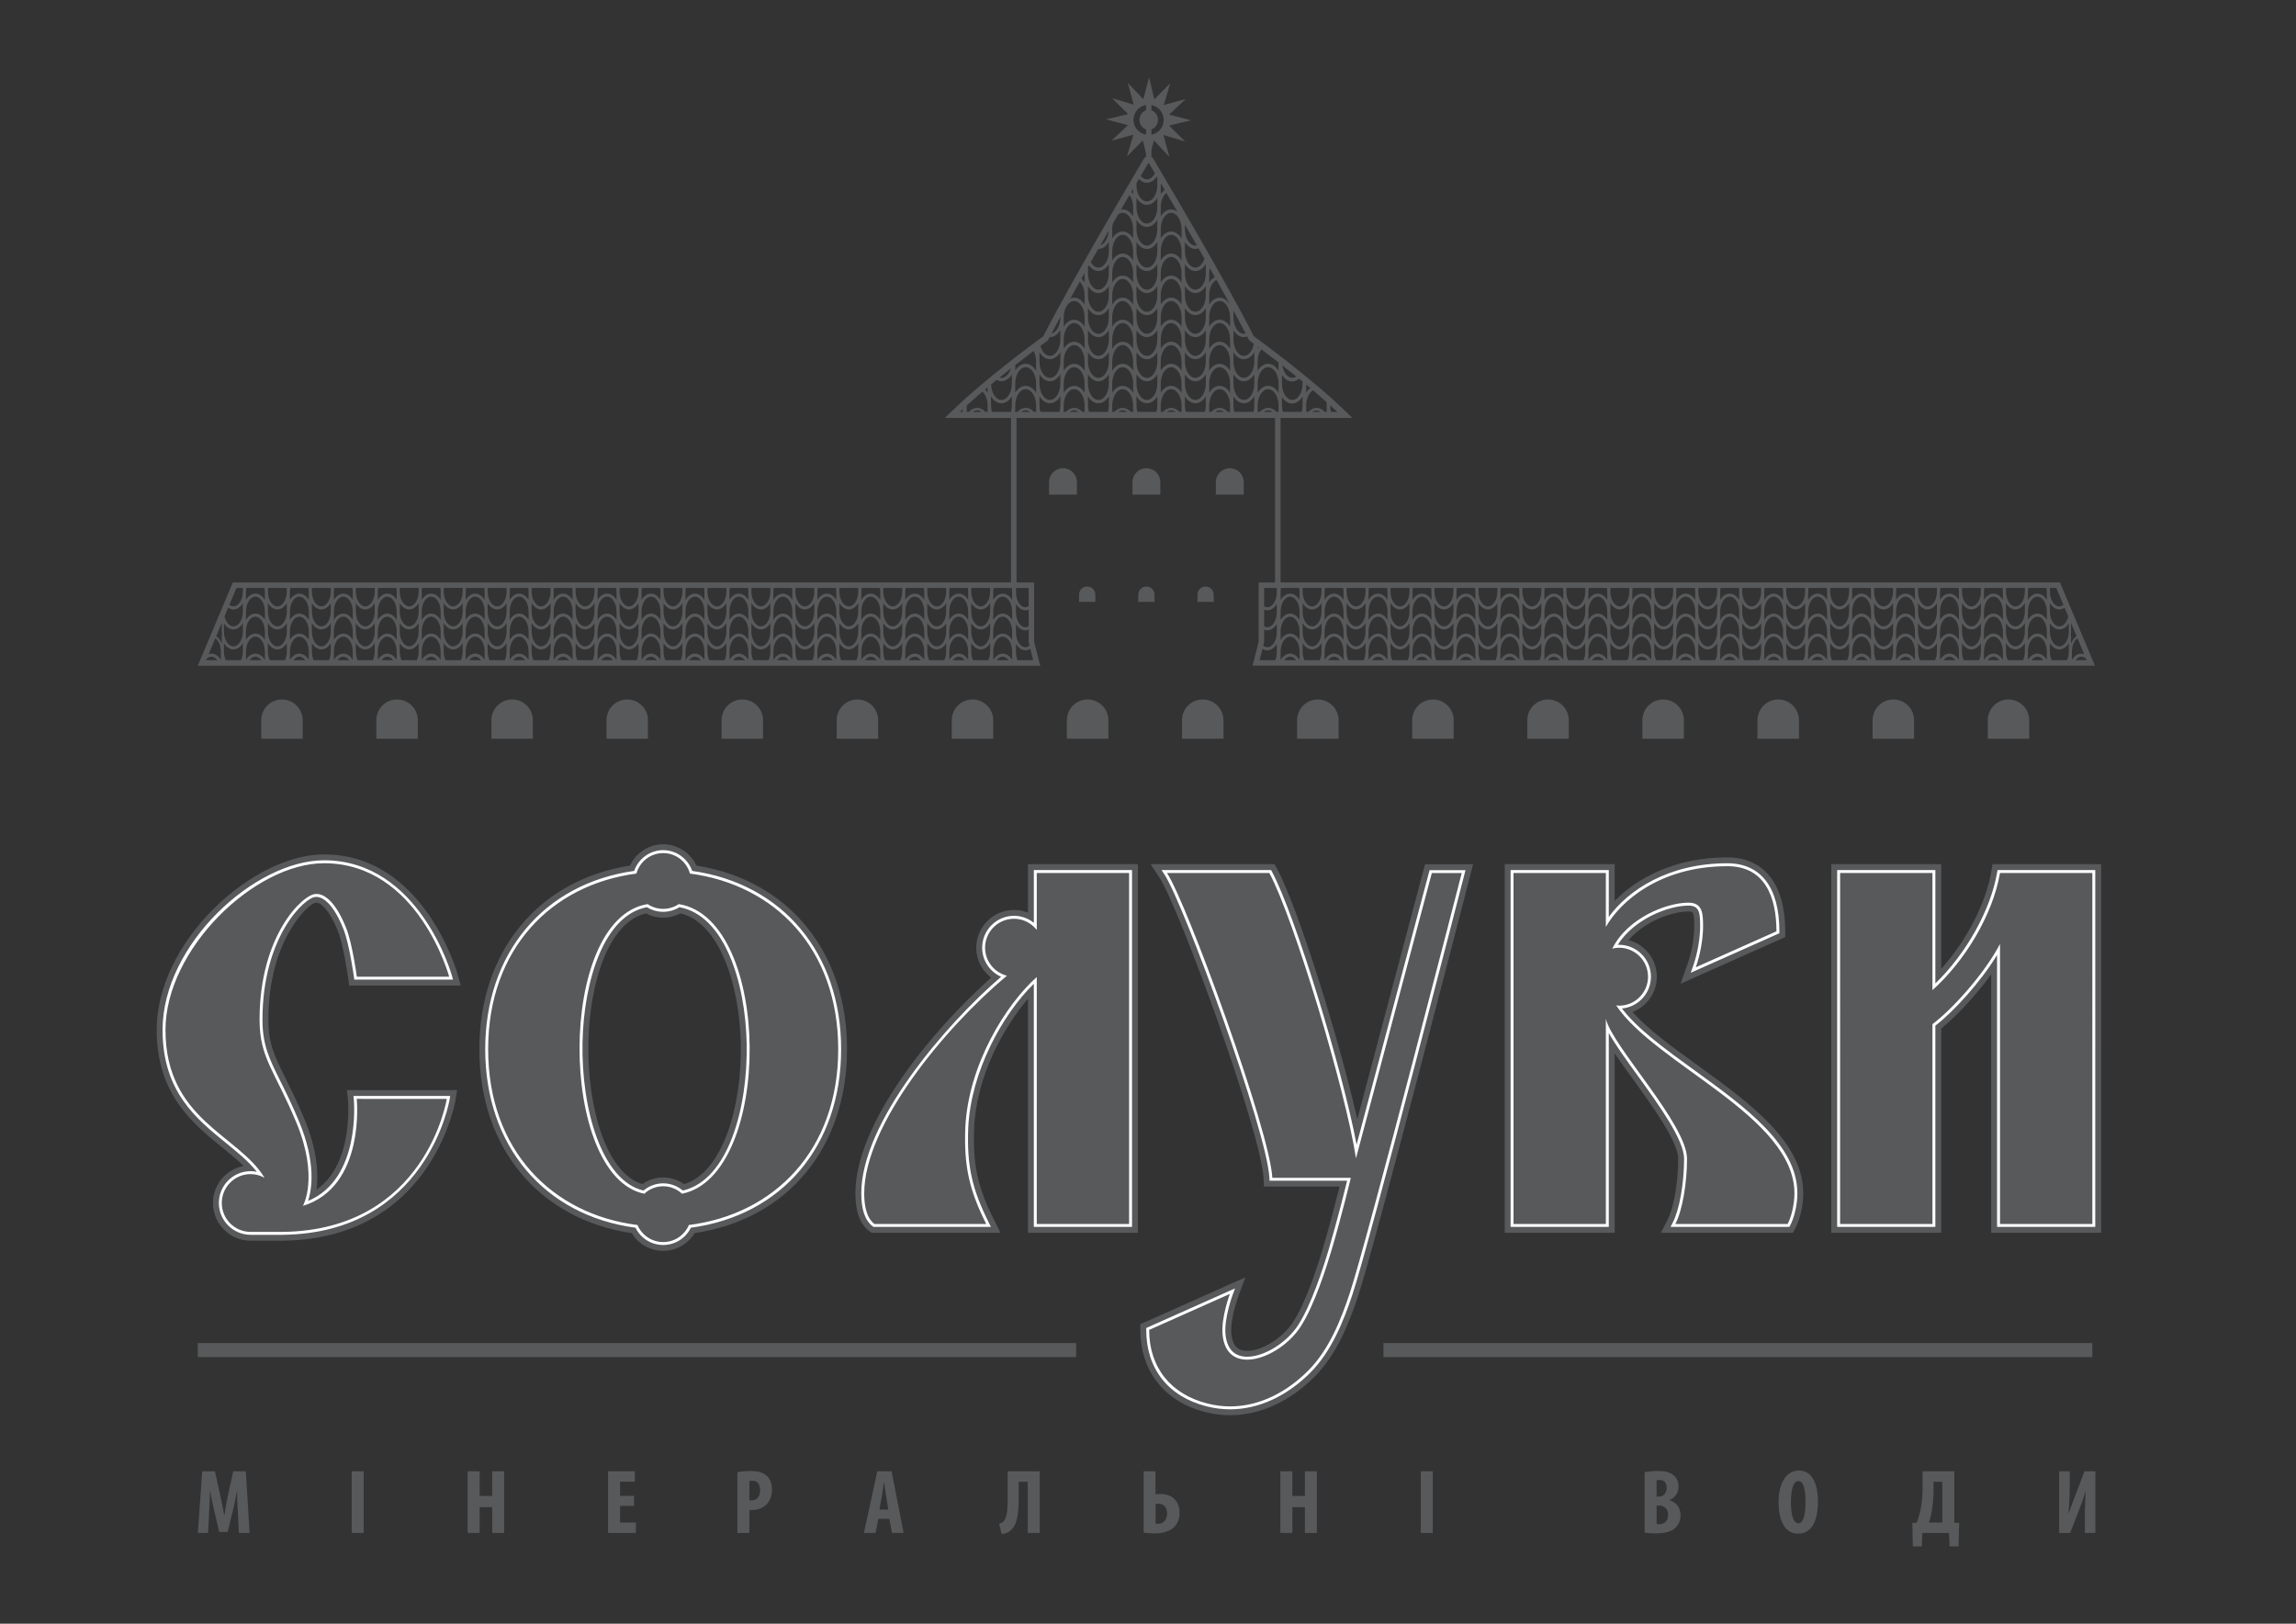 <svg xmlns="http://www.w3.org/2000/svg" width="841.89" height="595.28" viewBox="0 0 841.89 595.28"><rect x="0" y="0" width="841.89" height="595.28" fill="#333333" stroke="none"/><g fill="#58595B"><path d="M255.348 317.335c-2.176-4.693-6.914-7.812-12.175-7.812-5.262 0-9.998 3.127-12.17 7.812-33.63 5.273-55.242 31.496-55.242 67.333 0 36.1 21.874 62.383 55.888 67.414 2.41 4.006 6.752 6.504 11.526 6.504s9.115-2.498 11.53-6.504c34.01-5.03 55.883-31.316 55.883-67.414 0-35.832-21.614-62.06-55.24-67.333zm-4.492 116.778c-2.254-1.588-4.924-2.442-7.684-2.442-2.755 0-5.423.855-7.678 2.443-13.548-4.21-20.184-28.876-19.737-51.85.42-21.452 7.11-44.087 21.107-47.393 1.933 1.03 4.086 1.567 6.307 1.567 2.22 0 4.374-.536 6.315-1.567 14.63 3.403 21.732 26.932 22.14 47.837.45 22.694-6.547 47.145-20.77 51.406zM115.595 330.982l.455.025.22-.025c.994.017 4.3 1.952 7.68 10.494 2.1 5.322 3.67 16.91 3.688 17.027l.377 2.804h40.917l-1.106-4.082c-.122-.436-12.358-43.988-49.014-43.988-26.226 0-61.365 31.815-61.365 64.356 0 23.587 13.282 34.366 23.95 43.025 2.822 2.288 5.55 4.51 7.92 6.835-6.385 1.216-11.232 6.844-11.232 13.58 0 7.627 6.203 13.83 13.824 13.83l8.096.005c1.715 0 3.158 0 3.648-.005 54.735-.642 63.276-50.97 63.354-51.482l.585-3.732-40.376-.02.362 3.564c.022.26 2.196 23.443-11.52 32.957.75-5.633.392-14.35-4.464-25.977-2.57-6.16-4.934-10.904-6.83-14.723-4.1-8.256-6.363-12.8-6.363-21.656 0-28.916 14.492-42.295 17.192-42.812zM497.686 410.297c-6.76-29.857-21.78-77.613-29.4-91.774l-.917-1.698H421.89l3.315 5.013c6.895 10.418 37.215 92.864 38.104 110.132l.16 3.06h27.716c-1.254 5.028-3.56 14.01-6.014 22.29-2.13 7.19-6.396 20.32-11.062 27.425-3.792 5.79-11.336 10.5-16.804 10.5-2.252 0-5.295-.658-5.802-6.357-.39-4.416 1.66-11.157 2.48-13.382l2.67-7.204-38.515 17.166v2.1c0 15.093 8.888 26.353 23.787 30.122 3.01.767 6.082 1.152 9.128 1.152 10.914 0 21.898-5 30.95-14.087 8.105-8.145 12.607-19.476 15.948-29.485 6.41-19.247 39.738-148.87 41.152-154.38l1.04-4.04H522.53l-24.844 93.447zM376.922 334.577c-1.6-.637-3.325-.98-5.094-.98-7.645 0-13.855 6.215-13.855 13.855 0 4.4 2.09 8.42 5.444 10.977-21.27 18.893-49.762 53.103-49.762 79.07 0 6.702 1.642 11.216 5.012 13.794l.87.665h47.316l-2.34-4.685c-6.056-12.093-7.835-20.285-7.322-33.68.892-19.334 10.917-37.05 19.732-47.41v85.773h40.328V316.824h-40.328v17.753zM622.59 390.637c-9.312-6.735-18.2-13.16-23.98-19.625 5.206-1.988 8.915-7.04 8.915-12.938 0-6.438-4.42-11.87-10.383-13.412 5.964-6.878 15.86-10.494 21.987-10.494 1.663 0 2.11 0 2.11 5.67 0 3.367-.766 8.906-2.484 13.7l-2.548 7.126 38.41-17.117v-2.104c0-17.233-7.742-27.116-21.23-27.116-19.138 0-33.056 7.51-41.324 15.97v-13.472H551.74V451.96h40.324v-65.757c1.946 2.87 4.208 5.987 6.578 9.27 7.448 10.303 16.714 23.118 16.714 29.375 0 8.592-1.64 18.01-3.918 22.393L609 451.96h48.41l.918-1.697c1.39-2.577 2.883-7.67 2.883-12.76 0-18.912-19.63-33.124-38.62-46.866zM730.625 316.824l-.46 2.683c-2.04 11.83-9.128 25.414-18.354 35.69v-38.373h-40.323V451.96h40.324v-74.894c5.442-4.378 12.616-12.02 18.31-19.854v94.746h40.324V316.824h-39.82z"/></g><g fill="#FFF"><path d="M243.173 312.756c4.697 0 8.62 3.188 9.816 7.506 31.105 4.08 54.365 27.518 54.365 64.406 0 37.036-23.476 60.506-54.76 64.44-1.55 3.673-5.186 6.25-9.422 6.25-4.237 0-7.87-2.577-9.418-6.25-31.283-3.93-54.76-27.4-54.76-64.44 0-36.893 23.258-60.33 54.368-64.406 1.195-4.318 5.112-7.506 9.81-7.506m0 20.45c-2.117 0-4.082-.64-5.713-1.746-33.43 5.327-32.722 99.882-1.2 106.18 1.825-1.69 4.236-2.737 6.913-2.737 2.675 0 5.087 1.05 6.91 2.736 33.296-6.65 33.23-100.694-1.194-106.18-1.637 1.105-3.6 1.747-5.717 1.747m0-21.524c-4.795 0-9.067 3.096-10.633 7.607-33.205 4.66-54.62 30.25-54.62 65.378 0 35.33 21.608 60.954 55.104 65.43 1.89 3.863 5.807 6.334 10.15 6.334 4.342 0 8.26-2.47 10.15-6.333 33.5-4.486 55.106-30.1 55.106-65.432 0-35.128-21.416-60.714-54.62-65.374-1.564-4.516-5.84-7.61-10.637-7.61zm0 22.598c2.113 0 4.16-.583 5.95-1.693 16.415 2.986 24.22 27.22 24.667 50.074.456 23.34-6.68 49.97-23.403 53.817-2.044-1.71-4.583-2.648-7.214-2.648-2.63 0-5.172.938-7.216 2.647-15.31-3.596-22.836-29.874-22.358-54.256.444-22.714 7.924-46.746 23.628-49.634 1.783 1.11 3.828 1.695 5.945 1.695zM118.81 316.473c34.607 0 45.893 41.6 45.893 41.6h-33.86s-1.61-12.028-3.89-17.786c-4.63-11.706-9.384-12.54-10.68-12.54-.212 0-.333.025-.34.025-.06-.01-.127-.013-.19-.013-4.515.003-20.57 14.957-20.57 46.036 0 14.09 5.47 18.542 13.44 37.628 8.478 20.29 2.45 30.678 2.45 30.678 23.08-7.077 19.734-39.24 19.734-39.24l33.017.02s-7.558 48.133-60.195 48.752c-.49.008-1.916.008-3.614.008-3.4 0-7.883-.008-8.097-.008-5.847 0-10.59-4.74-10.59-10.6 0-5.846 4.743-10.59 10.59-10.59 1.85 0 3.573.515 5.086 1.353-9.556-15.85-36.315-21.228-36.315-54.203 0-29.735 32.762-61.12 58.13-61.12m0-1.075c-25.3 0-59.203 30.744-59.203 62.193 0 22.56 12.3 32.543 23.152 41.35 4.283 3.478 8.377 6.8 11.41 10.657-.745-.156-1.497-.23-2.262-.23-6.43 0-11.66 5.23-11.66 11.664 0 6.432 5.23 11.672 11.66 11.672h.597l7.5.01c1.704 0 3.137 0 3.625-.01 52.933-.624 61.164-49.17 61.242-49.66l.194-1.24h-1.254l-33.017-.017h-1.19l.122 1.186c.032.3 2.774 29.224-16.754 37.304 1.367-4.213 3.004-14.012-3.373-29.27-2.542-6.09-4.787-10.607-6.768-14.594-4.11-8.27-6.59-13.256-6.59-22.62 0-30.5 15.64-44.96 19.498-44.965l.133.015.22-.018h.028c1.06 0 5.41.658 9.833 11.853 2.202 5.574 3.808 17.418 3.826 17.532l.12.93h36.202l-.367-1.347c-.113-.426-11.904-42.396-46.924-42.396zM465.438 320.052c8.942 16.617 27.924 79.42 31.774 104.606l27.804-104.573h10.964s-34.64 134.8-41.098 154.163c-3.248 9.742-7.582 20.603-15.173 28.227-7.69 7.72-17.68 13.134-28.648 13.134-2.726 0-5.517-.337-8.34-1.054-13.308-3.368-21.35-13.097-21.35-26.99l29.584-13.19s-3.22 8.664-2.674 14.797c.59 6.65 4.32 9.302 9.024 9.302 6.59 0 15.087-5.217 19.508-11.955 5.2-7.93 9.777-22.61 11.46-28.28 3.706-12.52 7.04-26.438 7.04-26.438h-28.778c-.886-17.284-31.32-100.693-38.63-111.75h37.532m.643-1.073H425.91l1.1 1.667c6.958 10.52 37.562 93.77 38.457 111.208l.056 1.02h28.427c-.92 3.768-3.703 14.936-6.7 25.062-2.167 7.308-6.52 20.66-11.328 27.997-4.222 6.428-12.398 11.47-18.612 11.47-4.72 0-7.474-2.88-7.956-8.327-.516-5.816 2.583-14.24 2.612-14.325l.89-2.39-2.332 1.036-29.584 13.188-.638.287v.694c0 14.248 8.076 24.467 22.158 28.03 2.837.72 5.734 1.085 8.604 1.085 10.326 0 20.77-4.777 29.406-13.448 7.79-7.83 12.177-18.875 15.434-28.647 6.395-19.174 40.768-152.882 41.117-154.232l.343-1.34H524.19l-.21.794-26.545 99.834c-5.276-27.966-22.678-84.532-31.052-100.097l-.302-.568zM414.015 320.052V448.73h-33.86v-90.532c-11.23 9.98-25.126 32.078-26.198 55.247-.534 14.077 1.423 22.812 7.664 35.284h-40.99c-3.026-2.318-3.742-6.95-3.742-11.23 0-24.982 29.41-60.61 52.314-79.792-4.59-1.18-7.996-5.303-7.996-10.256 0-5.867 4.756-10.62 10.622-10.62 3.397 0 6.38 1.618 8.328 4.1v-20.88h33.86m1.072-1.073h-36.005V338.323c-2.05-1.65-4.587-2.565-7.254-2.565-6.448 0-11.697 5.247-11.697 11.692 0 4.656 2.777 8.798 6.947 10.65-20.42 17.546-51.265 53.43-51.265 79.398 0 5.984 1.363 9.932 4.165 12.078l.29.222H363.358l-.78-1.554c-6.24-12.477-8.075-20.922-7.55-34.762.948-20.522 12.528-41.57 24.053-52.822V449.8h36.005V318.978zM633.387 317.562c13.716 0 17.994 11.23 17.994 23.88l-29.577 13.186c1.78-4.986 2.668-10.866 2.668-14.79 0-4.63 0-8.906-5.34-8.906-8.067 0-22.365 5.63-27.947 16.845.8-.197 1.626-.323 2.483-.323 5.87 0 10.623 4.752 10.623 10.62 0 5.86-4.755 10.624-10.624 10.624-.357 0-.702-.072-1.058-.104 14.4 21.65 65.37 40.745 65.37 68.91 0 4.278-1.247 8.91-2.496 11.227h-41.168c2.672-5.174 4.274-15.32 4.274-23.88 0-12.654-27.443-41.345-29.758-51.327v75.208h-33.857V320.053h33.857v19.785c4.987-8.906 19.428-22.275 44.557-22.275m0-1.072c-21.778 0-36.482 9.998-43.482 19.688V318.98H553.9V449.8h36.005V378.718c2.335 4.215 6.212 9.572 10.49 15.487 8.025 11.107 17.12 23.685 17.12 30.642 0 9.04-1.71 18.654-4.153 23.388l-.816 1.565h43.578l.303-.565c1.308-2.423 2.628-7.23 2.628-11.734 0-17.812-19.184-31.687-37.734-45.11-10.684-7.738-20.824-15.074-26.59-22.668 5.954-.54 10.632-5.556 10.632-11.648 0-6.446-5.247-11.693-11.693-11.693-.157 0-.316 0-.48.01 5.876-9.397 18.5-14.385 25.942-14.385 4.082 0 4.27 2.688 4.27 7.833 0 3.55-.804 9.385-2.605 14.43l-.844 2.363 2.288-1.022 29.582-13.184.637-.285v-.696c-.005-16.095-6.776-24.954-19.073-24.954zM767.215 320.052V448.73h-33.86V346.076c-5.886 11.224-17.826 24.24-24.772 29.404v73.248h-33.86V320.052h33.86v42.953c11.757-10.515 22.095-27.443 24.77-42.953h33.862m1.07-1.073H732.45l-.152.892c-2.38 13.776-11.364 29.82-22.643 40.674V318.98H673.648v130.822h36.007v-73.784c6.7-5.128 16.59-16.012 22.626-25.89v99.674h36.004V318.98z"/></g><g fill="#58595B"><path d="M87.195 554.087c-.14-2.144-.264-5.06-.24-7.473h-.058c-.407 2.413-1.01 5.192-1.445 6.94l-1.977 8.08h-3.088l-1.878-7.946c-.44-1.807-1.04-4.632-1.406-7.074h-.074c-.063 2.442-.233 5.3-.336 7.55l-.393 7.84H72.54L74.15 539.4h4.66l1.814 8.182c.602 2.852 1.173 5.364 1.574 7.915h.1c.34-2.513.84-5.063 1.406-7.915l1.815-8.18h4.625l1.373 22.6h-3.925l-.398-7.915zM133.35 539.4v22.603h-4.392V539.4h4.39zM175.875 539.4v9.048h4.594V539.4h4.39v22.603h-4.39v-9.45h-4.595v9.45h-4.396V539.4h4.395zM232.49 552.07h-5.125v6.114h5.798v3.818h-10.2V539.4h9.827v3.82h-5.425v5.2h5.126v3.65zM270.39 539.735c1.24-.267 2.918-.44 4.59-.44 2.616 0 4.696.372 6.144 1.75 1.34 1.172 1.938 3.05 1.938 4.956 0 2.448-.735 4.196-1.91 5.438-1.405 1.51-3.65 2.178-5.494 2.178-.304 0-.58 0-.876-.035v8.424h-4.392v-22.27zm4.393 10.293c.23.03.467.03.742.03 2.213 0 3.18-1.575 3.18-3.685 0-1.978-.796-3.52-2.844-3.52-.405 0-.81.067-1.077.167v7.008zM322.047 556.835l-1.008 5.168h-4.262l4.898-22.602h5.266l4.39 22.603h-4.256l-.978-5.168h-4.05zm3.655-3.42l-.744-4.728c-.23-1.374-.536-3.656-.735-5.13h-.103c-.23 1.514-.562 3.827-.797 5.13l-.846 4.727h3.225zM381.238 539.4v22.603h-4.394v-18.78h-3.32v5.972c0 5.193-.336 9.858-3.184 12.066-.843.673-1.904 1.112-3.047 1.112l-.94-3.725c.536-.136 1.102-.4 1.506-.773 1.342-1.374 1.61-3.885 1.61-8.276v-10.196h11.768zM423.702 539.4v8.457c.37-.07.866-.142 1.785-.142 4.283 0 7.032 2.62 7.032 6.91 0 2.25-.705 3.886-1.875 5.102-1.54 1.6-3.985 2.445-7.212 2.445-1.673 0-3.088-.103-4.088-.275V539.4h4.357zm.03 19.177c.31.07.58.07.836.07 2.256 0 3.393-1.71 3.393-3.76 0-2.035-1.102-3.614-3.22-3.614-.367 0-.736.034-1.01.09v7.214zM473.876 539.4v9.048h4.6V539.4h4.384v22.603h-4.385v-9.45h-4.6v9.45h-4.395V539.4h4.396zM525.36 539.4v22.603h-4.39V539.4h4.39zM603.035 539.735c1.344-.297 3.127-.44 4.996-.44 2.115 0 4.16.273 5.742 1.618 1.2 1 1.702 2.513 1.702 4.087 0 2.02-1.032 3.955-3.25 4.927v.133c2.626.742 3.992 2.887 3.992 5.408 0 1.836-.6 3.316-1.673 4.42-1.345 1.478-3.626 2.285-7.41 2.285-1.68 0-3.093-.103-4.1-.275v-22.163zm4.402 8.953h.938c1.572 0 2.778-1.34 2.778-3.185 0-1.64-.77-2.913-2.544-2.913-.507 0-.91.028-1.174.13v5.968zm0 10.03c.263.066.595.066.972.066 1.81 0 3.245-1.104 3.245-3.387 0-2.28-1.54-3.454-3.28-3.454h-.937v6.774zM666.6 550.3c0 8.52-3.02 11.97-7.313 11.97-5.136 0-7.145-5.435-7.145-11.638 0-6.17 2.45-11.506 7.48-11.506 5.44 0 6.978 6.008 6.978 11.174zm-9.903.4c0 5.133.972 7.748 2.754 7.748 1.88 0 2.586-3.353 2.586-7.945 0-3.957-.604-7.544-2.61-7.544-1.757 0-2.73 2.88-2.73 7.74zM716.6 539.4v18.847l1.78.068-.206 8.616h-3.313l-.208-4.928h-9.784l-.172 4.93h-3.31l-.178-8.617 1.574-.068c.71-1.712 1.176-3.423 1.545-5.263.438-2.587.642-5.235.642-7.88V539.4h11.63zm-7.607 6.44c0 2.583-.21 5.198-.57 7.612-.24 1.644-.642 3.354-1.103 4.732h4.89v-14.962h-3.217v2.62zM758.93 539.4v4.996c0 4.155-.266 8.048-.433 10.406h.064c.64-1.95 1.78-4.94 2.45-6.65l3.317-8.75h3.997V562h-3.856V556.9c0-4.52.168-7.873.294-10.153h-.06c-.54 2.007-1.542 4.724-2.284 6.637l-3.32 8.62h-4.058V539.4h3.89z"/></g><g fill="#58595B"><path d="M72.538 492.38H394.59v5.15H72.54zM507.274 492.38h259.94v5.15h-259.94z"/></g><g fill="#58595B"><path d="M398.81 256.44c-4.204 0-7.607 3.396-7.607 7.596v6.807h15.212v-6.807c0-4.2-3.417-7.596-7.606-7.596zM356.608 256.44c-4.197 0-7.61 3.4-7.61 7.596v6.807h15.208v-6.807c0-4.195-3.403-7.596-7.598-7.596zM314.405 256.44c-4.21 0-7.607 3.396-7.607 7.596v6.807h15.2v-6.807c0-4.2-3.394-7.596-7.593-7.596zM272.2 256.44c-4.204 0-7.602 3.396-7.602 7.596v6.807h15.192v-6.807c0-4.2-3.393-7.596-7.59-7.596zM229.998 256.44c-4.204 0-7.608 3.4-7.608 7.596v6.807h15.21v-6.807c0-4.195-3.413-7.596-7.602-7.596zM187.79 256.44c-4.205 0-7.603 3.396-7.603 7.596v6.807h15.204v-6.807c0-4.2-3.402-7.596-7.6-7.596zM145.575 256.44c-4.185 0-7.594 3.396-7.594 7.596v6.807h15.214v-6.807c0-4.2-3.407-7.596-7.62-7.596zM103.385 256.44c-4.2 0-7.594 3.396-7.594 7.596v6.807h15.195v-6.807c0-4.2-3.402-7.596-7.6-7.596zM441.007 256.44c-4.195 0-7.6 3.396-7.6 7.596v6.807h15.21v-6.807c0-4.2-3.412-7.596-7.61-7.596zM483.214 256.44c-4.186 0-7.603 3.396-7.603 7.596v6.807h15.21v-6.807c0-4.2-3.402-7.596-7.606-7.596zM525.414 256.44c-4.188 0-7.59 3.396-7.59 7.596v6.807h15.213v-6.807c0-4.2-3.413-7.596-7.623-7.596zM567.626 256.44c-4.187 0-7.594 3.396-7.594 7.596v6.807h15.203v-6.807c0-4.2-3.41-7.596-7.61-7.596zM609.826 256.44c-4.192 0-7.595 3.396-7.595 7.596v6.807h15.2v-6.807c.002-4.2-3.4-7.596-7.604-7.596zM652.036 256.44c-4.2 0-7.606 3.396-7.606 7.596v6.807h15.218v-6.807c0-4.2-3.412-7.596-7.612-7.596zM694.235 256.44c-4.186 0-7.585 3.396-7.585 7.596v6.807h15.198v-6.807c0-4.2-3.408-7.596-7.613-7.596zM736.45 256.44c-4.186 0-7.596 3.396-7.596 7.596v6.807h15.204v-6.807c0-4.2-3.413-7.596-7.607-7.596zM401.628 218c0-1.643-1.337-2.976-2.978-2.976-1.636 0-2.97 1.333-2.97 2.977v2.673h5.948V218zM420.346 215.024c-1.627 0-2.97 1.333-2.97 2.977v2.673h5.966V218c0-1.643-1.35-2.976-2.996-2.976zM445.043 218c0-1.643-1.342-2.976-2.984-2.976-1.632 0-2.98 1.333-2.98 2.977v2.673h5.963V218zM420.346 171.66c-2.815 0-5.104 2.285-5.104 5.108v4.563h10.22v-4.562c0-2.823-2.288-5.108-5.116-5.108zM394.89 176.77c0-2.824-2.293-5.11-5.11-5.11-2.84 0-5.113 2.286-5.113 5.11v4.562h10.224v-4.563zM450.938 171.66c-2.833 0-5.116 2.285-5.116 5.108v4.563h10.23v-4.562c0-2.823-2.287-5.108-5.114-5.108z"/><path d="M461.51 213.533v21.782l-2.234 8.73H768.17l-12.824-30.513H469.56v-60.316h26.29l-1.948-1.905c-12.66-12.41-31.835-26.358-34.127-28.014-1.148-2.296-10.414-20.47-36.86-65.045l-.318-.546h-.39v-2.818l.9-3.396 5.7 6.03-2.2-8.01 7.97 2.375-5.908-5.844 8.076-1.93-8.035-2.112 6.045-5.708-8.018 2.205 2.36-7.977-5.84 5.91-1.91-8.08-2.118 8.036-5.712-6.036 2.188 8.018-7.958-2.382 5.905 5.857-8.074 1.93 8.03 2.103-6.037 5.704 8.02-2.194-2.376 7.97 5.847-5.903 1.144 4.79v1.465h-.482l-.323.547c-26.426 44.583-35.71 62.75-36.864 65.045-2.285 1.65-21.444 15.604-34.124 28.015l-1.94 1.905h24.244v60.316H85.367l-12.83 30.514h308.9l-2.238-8.73v-21.783h-6.468v-60.316h94.81v60.316h-6.032zm-84.006 23.178c-.455.353-.953.582-1.488.582-1.908 0-3.468-2.446-3.468-5.446v-3.076c.84 1.406 2.072 2.313 3.468 2.313.41 0 .794-.12 1.17-.277v4.633l.318 1.27zm-.318-7.118c-.37.21-.758.366-1.17.366-1.907 0-3.467-2.44-3.467-5.442v-3.074c.84 1.397 2.07 2.316 3.467 2.316.41 0 .794-.123 1.17-.278v6.112zm-6.052-12.717v3.063c-.84-1.393-2.075-2.305-3.466-2.305-1.406 0-2.624.912-3.466 2.305v-3.063c0-.465.06-.9.13-1.327h6.666c.075.426.136.862.136 1.327zm-14.325 25.163c-.416-.897-.675-1.985-.675-3.17v-3.092c.854 1.403 2.072 2.312 3.472 2.312 1.387 0 2.616-.908 3.46-2.312v3.092c0 1.185-.256 2.272-.673 3.17h-5.585zm-16.113 0c-.417-.897-.67-1.985-.67-3.17v-3.092c.84 1.403 2.068 2.312 3.466 2.312 1.388 0 2.62-.908 3.458-2.312v3.092c0 1.185-.26 2.272-.673 3.17h-5.58zm-16.124 0c-.418-.897-.676-1.985-.676-3.17v-3.092c.84 1.403 2.076 2.312 3.475 2.312 1.38 0 2.624-.908 3.462-2.312v3.092c0 1.185-.26 2.272-.675 3.17h-5.587zm-16.124 0c-.418-.897-.675-1.985-.675-3.17v-3.092c.844 1.403 2.072 2.312 3.46 2.312 1.396 0 2.64-.908 3.47-2.312v3.092c0 1.185-.254 2.272-.67 3.17h-5.586zm-16.117 0c-.417-.897-.677-1.985-.677-3.17v-3.092c.85 1.403 2.083 2.312 3.468 2.312 1.39 0 2.624-.908 3.47-2.312v3.092c0 1.185-.26 2.272-.676 3.17h-5.585zm-16.12 0c-.42-.897-.68-1.985-.68-3.17v-3.092c.85 1.403 2.085 2.312 3.478 2.312 1.384 0 2.62-.908 3.457-2.312v3.092c0 1.185-.26 2.272-.675 3.17h-5.58zm-16.117 0c-.42-.897-.677-1.985-.677-3.17v-3.092c.837 1.403 2.073 2.312 3.463 2.312 1.385 0 2.63-.908 3.468-2.312v3.092c0 1.185-.252 2.272-.67 3.17h-5.584zm-16.123 0c-.152-.33-.293-.68-.4-1.064-.173-.648-.276-1.357-.276-2.105v-3.093c.845 1.403 2.082 2.312 3.474 2.312 1.386 0 2.612-.9 3.46-2.295v3.074c0 1.184-.256 2.27-.676 3.17h-5.58zm-16.114 0c-.416-.897-.674-1.985-.674-3.17v-3.092c.836 1.403 2.08 2.312 3.467 2.312 1.39 0 2.625-.908 3.463-2.312v3.092c0 1.185-.257 2.272-.675 3.17h-5.58zm-16.118 0c-.42-.897-.676-1.985-.676-3.17v-3.092c.838 1.403 2.074 2.312 3.466 2.312 1.394 0 2.618-.908 3.462-2.312v3.092c0 1.185-.256 2.272-.675 3.17h-5.578zm-16.125 0c-.417-.897-.677-1.985-.677-3.17v-3.092c.847 1.403 2.073 2.312 3.464 2.312s2.625-.908 3.475-2.312v3.092c0 1.185-.26 2.272-.68 3.17h-5.583zm-16.124 0c-.42-.897-.68-1.985-.68-3.17v-3.092c.852 1.403 2.086 2.312 3.48 2.312 1.393 0 2.62-.908 3.463-2.312v3.092c0 1.185-.26 2.272-.678 3.17h-5.585zm-16.11 0c-.422-.897-.68-1.985-.68-3.17v-3.092c.843 1.403 2.077 2.312 3.47 2.312 1.392 0 2.63-.908 3.465-2.312v3.092c0 1.185-.256 2.272-.675 3.17h-5.58zm-16.124 0c-.417-.897-.678-1.985-.678-3.17v-3.092c.833 1.403 2.077 2.312 3.458 2.312 1.402 0 2.64-.908 3.476-2.312v3.092c0 1.185-.26 2.272-.675 3.17h-5.58zm-16.104 0c-.42-.897-.68-1.985-.68-3.17v-3.064c.85 1.39 2.066 2.284 3.462 2.284h.01c1.377 0 2.604-.896 3.448-2.284v3.064c0 1.185-.26 2.272-.675 3.17h-5.564zm-16.12 0c-.416-.897-.673-1.985-.673-3.17v-3.092c.845 1.403 2.076 2.312 3.462 2.312 1.397 0 2.635-.908 3.47-2.312v3.092c0 1.185-.26 2.272-.678 3.17h-5.58zm-16.12 0c-.415-.897-.674-1.985-.674-3.17v-3.092c.838 1.403 2.066 2.312 3.466 2.312 1.385 0 2.622-.908 3.463-2.312v3.092c0 1.185-.256 2.272-.675 3.17h-5.578zm-16.116 0c-.416-.897-.682-1.985-.682-3.17v-3.092c.85 1.403 2.072 2.312 3.464 2.312 1.394 0 2.632-.908 3.476-2.312v3.092c0 1.185-.262 2.272-.68 3.17H82.8zm2.782-12.405c-1.51 0-2.782-1.534-3.25-3.667l1.352-3.215c.578.405 1.208.69 1.898.69 1.394 0 2.632-.93 3.476-2.318v3.07c0 3-1.56 5.44-3.476 5.44zm3.476-1.174v3.067c0 3.003-1.56 5.44-3.476 5.44-1.896 0-3.464-2.437-3.464-5.44v-3.068c.85 1.402 2.072 2.3 3.464 2.3 1.394 0 2.632-.898 3.476-2.3zm-7.59 4.666l-.15-.252V236c-.438-1.26-1.166-2.2-2.04-2.777l2.04-4.854v3.157c0 .564.06 1.09.15 1.6zm-.473 5.742v3.063c-.838-1.393-2.075-2.305-3.472-2.305-.36 0-.7.095-1.03.222l2.466-5.863c1.186.867 2.035 2.692 2.035 4.884zm286.673-6.578c-1.406 0-2.624.915-3.466 2.313v-3.076c0-2.995 1.55-5.437 3.466-5.437 1.913 0 3.466 2.44 3.466 5.437v3.076c-.84-1.398-2.074-2.313-3.466-2.313zm3.466 6.578v3.063c-.84-1.393-2.075-2.305-3.466-2.305-1.406 0-2.624.912-3.466 2.306v-3.062c0-3.008 1.55-5.457 3.466-5.457 1.913 0 3.466 2.45 3.466 5.458zm-3.466-13.912c-1.406 0-2.624.91-3.466 2.317v-3.08c0-2.997 1.55-5.437 3.466-5.437 1.913 0 3.466 2.44 3.466 5.436v3.08c-.84-1.407-2.074-2.316-3.466-2.316zm-8.06 4.677c-1.915 0-3.473-2.44-3.473-5.44v-3.07c.854 1.388 2.072 2.318 3.472 2.318 1.387 0 2.616-.93 3.46-2.317v3.07c0 3-1.547 5.44-3.46 5.44zm3.458-1.174v3.067c0 3.003-1.546 5.44-3.46 5.44-1.913 0-3.47-2.437-3.47-5.44v-3.068c.853 1.402 2.07 2.3 3.47 2.3 1.388 0 2.617-.898 3.46-2.3zm-3.46-6.15c-1.913 0-3.47-2.444-3.47-5.435v-1.327h6.93v1.327c0 2.99-1.546 5.434-3.46 5.434zm-4.592-5.435v3.063c-.828-1.393-2.068-2.305-3.46-2.305-1.396 0-2.634.912-3.482 2.305v-3.063c0-.465.066-.9.138-1.327h6.668c.073.426.136.862.136 1.327zm-3.46 15.415c-1.397 0-2.635.915-3.483 2.313v-3.076c0-2.995 1.564-5.437 3.484-5.437 1.9 0 3.46 2.44 3.46 5.437v3.076c-.828-1.398-2.07-2.313-3.46-2.313zm3.46 6.578v3.063c-.828-1.393-2.068-2.305-3.46-2.305-1.396 0-2.634.912-3.482 2.306v-3.062c0-3.008 1.563-5.457 3.483-5.457 1.9 0 3.46 2.45 3.46 5.458zm-3.46-13.912c-1.397 0-2.635.91-3.483 2.317v-3.08c0-2.997 1.564-5.437 3.484-5.437 1.9 0 3.46 2.44 3.46 5.436v3.08c-.828-1.407-2.07-2.316-3.46-2.316zm-8.06 4.677c-1.93 0-3.467-2.44-3.467-5.44v-3.07c.84 1.388 2.07 2.318 3.467 2.318 1.388 0 2.62-.93 3.458-2.317v3.07c0 3-1.553 5.44-3.458 5.44zm3.458-1.174v3.067c0 3.003-1.553 5.44-3.458 5.44-1.93 0-3.467-2.437-3.467-5.44v-3.068c.84 1.402 2.07 2.3 3.467 2.3 1.388 0 2.62-.898 3.458-2.3zm-3.458-6.15c-1.93 0-3.467-2.444-3.467-5.435v-1.327h6.926v1.327c0 2.99-1.554 5.434-3.46 5.434zm-4.597-5.435v3.063c-.845-1.393-2.077-2.305-3.467-2.305-1.392 0-2.63.912-3.476 2.305v-3.063c0-.465.06-.9.14-1.327h6.668c.07.426.135.862.135 1.327zm-3.467 15.415c-1.392 0-2.63.915-3.476 2.313v-3.076c0-2.995 1.55-5.437 3.476-5.437 1.91 0 3.467 2.44 3.467 5.437v3.076c-.845-1.398-2.077-2.313-3.467-2.313zm3.467 6.578v3.063c-.845-1.393-2.077-2.305-3.467-2.305-1.392 0-2.63.912-3.476 2.306v-3.062c0-3.008 1.55-5.457 3.476-5.457 1.91 0 3.467 2.45 3.467 5.458zm-3.467-13.912c-1.392 0-2.63.91-3.476 2.317v-3.08c0-2.997 1.55-5.437 3.476-5.437 1.91 0 3.467 2.44 3.467 5.436v3.08c-.845-1.407-2.077-2.316-3.467-2.316zm-8.058 4.677c-1.915 0-3.475-2.44-3.475-5.44v-3.07c.84 1.388 2.076 2.318 3.475 2.318 1.38 0 2.624-.93 3.462-2.317v3.07c0 3-1.556 5.44-3.462 5.44zm3.46-1.174v3.067c0 3.003-1.555 5.44-3.46 5.44-1.916 0-3.476-2.437-3.476-5.44v-3.068c.84 1.402 2.076 2.3 3.475 2.3 1.38 0 2.625-.898 3.463-2.3zm-3.46-6.15c-1.915 0-3.475-2.444-3.475-5.435v-1.327h6.937v1.327c0 2.99-1.556 5.434-3.462 5.434zm-4.594-5.435v3.063c-.855-1.393-2.083-2.305-3.474-2.305-1.396 0-2.623.912-3.468 2.305v-3.063c0-.465.063-.9.13-1.327h6.68c.07.426.132.862.132 1.327zm-3.474 15.415c-1.396 0-2.623.915-3.468 2.313v-3.076c0-2.995 1.558-5.437 3.468-5.437 1.917 0 3.474 2.44 3.474 5.437v3.076c-.855-1.398-2.083-2.313-3.474-2.313zm3.474 6.578v3.063c-.855-1.393-2.083-2.305-3.474-2.305-1.396 0-2.623.912-3.468 2.306v-3.062c0-3.008 1.558-5.457 3.468-5.457 1.918 0 3.474 2.45 3.474 5.458zm-3.474-13.912c-1.396 0-2.623.91-3.468 2.317v-3.08c0-2.997 1.558-5.437 3.468-5.437 1.917 0 3.474 2.44 3.474 5.436v3.08c-.855-1.407-2.083-2.316-3.474-2.316zm-8.07 4.677c-1.894 0-3.46-2.44-3.46-5.44v-3.07c.845 1.388 2.073 2.318 3.46 2.318 1.397 0 2.64-.93 3.472-2.317v3.07c0 3-1.55 5.44-3.472 5.44zm3.472-1.174v3.067c0 3.003-1.55 5.44-3.472 5.44-1.894 0-3.46-2.437-3.46-5.44v-3.068c.845 1.402 2.073 2.3 3.46 2.3 1.398 0 2.64-.898 3.472-2.3zm-3.472-6.15c-1.894 0-3.46-2.444-3.46-5.435v-1.327h6.932v1.327c0 2.99-1.55 5.434-3.472 5.434zm-4.578-5.435v3.063c-.845-1.393-2.082-2.305-3.475-2.305-1.39 0-2.614.912-3.455 2.305v-3.063c0-.465.06-.9.13-1.327h6.667c.07.426.134.862.134 1.327zm-3.475 15.415c-1.39 0-2.614.915-3.455 2.313v-3.076c0-2.995 1.552-5.437 3.456-5.437 1.915 0 3.476 2.44 3.476 5.437v3.076c-.845-1.398-2.08-2.313-3.475-2.313zm3.476 6.578v3.063c-.845-1.393-2.082-2.305-3.475-2.305-1.39 0-2.614.912-3.455 2.306v-3.062c0-3.008 1.552-5.457 3.456-5.457 1.915 0 3.476 2.45 3.476 5.458zm-3.475-13.912c-1.39 0-2.614.91-3.455 2.317v-3.08c0-2.997 1.552-5.437 3.456-5.437 1.915 0 3.476 2.44 3.476 5.436v3.08c-.845-1.407-2.08-2.316-3.475-2.316zm-8.056 4.677c-1.91 0-3.468-2.44-3.468-5.44v-3.07c.85 1.388 2.083 2.318 3.468 2.318 1.39 0 2.624-.93 3.47-2.317v3.07c0 3-1.56 5.44-3.47 5.44zm3.47-1.174v3.067c0 3.003-1.56 5.44-3.47 5.44-1.91 0-3.468-2.437-3.468-5.44v-3.068c.85 1.402 2.083 2.3 3.468 2.3 1.39 0 2.624-.898 3.47-2.3zm-3.47-6.15c-1.91 0-3.468-2.444-3.468-5.435v-1.327h6.938v1.327c0 2.99-1.56 5.434-3.47 5.434zm-4.59-5.435v3.063c-.84-1.393-2.075-2.305-3.466-2.305-1.39 0-2.63.912-3.473 2.305v-3.063c0-.465.064-.9.14-1.327h6.668c.07.426.13.862.13 1.327zm-3.467 15.415c-1.39 0-2.63.915-3.473 2.313v-3.076c0-2.995 1.56-5.437 3.473-5.437 1.906 0 3.466 2.44 3.466 5.437v3.076c-.84-1.398-2.075-2.313-3.466-2.313zm3.467 6.578v3.063c-.84-1.393-2.075-2.305-3.466-2.305-1.39 0-2.63.912-3.473 2.306v-3.062c0-3.008 1.56-5.457 3.473-5.457 1.905 0 3.466 2.45 3.466 5.458zm-3.467-13.912c-1.39 0-2.63.91-3.473 2.317v-3.08c0-2.997 1.56-5.437 3.473-5.437 1.906 0 3.466 2.44 3.466 5.436v3.08c-.84-1.407-2.075-2.316-3.466-2.316zm-8.055 4.677c-1.92 0-3.48-2.44-3.48-5.44v-3.07c.852 1.388 2.087 2.318 3.48 2.318 1.383 0 2.62-.93 3.456-2.317v3.07c0 3-1.55 5.44-3.456 5.44zm3.456-1.174v3.067c0 3.003-1.55 5.44-3.456 5.44-1.92 0-3.48-2.437-3.48-5.44v-3.068c.852 1.402 2.087 2.3 3.48 2.3 1.384 0 2.62-.898 3.456-2.3zm-3.456-6.15c-1.92 0-3.48-2.444-3.48-5.435v-1.327h6.936v1.327c0 2.99-1.55 5.434-3.456 5.434zm-4.6-5.435v3.063c-.843-1.393-2.078-2.305-3.468-2.305-1.396 0-2.617.912-3.464 2.305v-3.063c0-.465.06-.9.132-1.327h6.666c.072.426.134.862.134 1.327zm-3.468 15.415c-1.396 0-2.617.915-3.464 2.313v-3.076c0-2.995 1.548-5.437 3.464-5.437 1.91 0 3.468 2.44 3.468 5.437v3.076c-.843-1.398-2.078-2.313-3.468-2.313zm3.468 6.578v3.063c-.843-1.393-2.078-2.305-3.468-2.305-1.396 0-2.617.912-3.464 2.306v-3.062c0-3.008 1.548-5.457 3.464-5.457 1.91 0 3.468 2.45 3.468 5.458zm-3.468-13.912c-1.396 0-2.617.91-3.464 2.317v-3.08c0-2.997 1.548-5.437 3.464-5.437 1.91 0 3.468 2.44 3.468 5.436v3.08c-.843-1.407-2.078-2.316-3.468-2.316zm-8.06 4.677c-1.906 0-3.465-2.44-3.465-5.44v-3.07c.837 1.388 2.073 2.318 3.463 2.318 1.385 0 2.63-.93 3.468-2.317v3.07c0 3-1.552 5.44-3.467 5.44zm3.467-1.174v3.067c0 3.003-1.552 5.44-3.467 5.44-1.905 0-3.464-2.437-3.464-5.44v-3.068c.837 1.402 2.073 2.3 3.463 2.3 1.385 0 2.63-.898 3.468-2.3zm-3.467-6.15c-1.905 0-3.464-2.444-3.464-5.435v-1.327h6.93v1.327c0 2.99-1.552 5.434-3.467 5.434zm-4.585-5.435v3.06c-.854-1.396-2.078-2.302-3.47-2.302-1.398 0-2.62.912-3.468 2.305v-3.063c0-.465.063-.9.136-1.327h6.67c.065.426.132.862.132 1.327zm-3.47 15.415c-1.398 0-2.62.915-3.468 2.313v-3.076c0-2.995 1.56-5.437 3.468-5.437 1.915 0 3.47 2.44 3.47 5.437v3.063c-.854-1.39-2.077-2.3-3.47-2.3zm3.47 6.578v3.053c-.854-1.386-2.078-2.294-3.47-2.294-1.398 0-2.62.912-3.468 2.306v-3.063c0-3.01 1.56-5.458 3.468-5.458 1.915 0 3.47 2.448 3.47 5.456zm-3.47-13.912c-1.398 0-2.62.91-3.468 2.317v-3.08c0-2.997 1.56-5.437 3.468-5.437 1.915 0 3.47 2.44 3.47 5.436v3.068c-.854-1.395-2.077-2.304-3.47-2.304zm-8.058 4.677c-1.44 0-2.672-1.375-3.197-3.324-.174-.652-.277-1.365-.277-2.117v-3.07c.845 1.388 2.082 2.318 3.474 2.318 1.385 0 2.61-.924 3.458-2.304v3.057c0 3-1.542 5.44-3.458 5.44zm3.458-1.162v3.058c0 3.003-1.542 5.44-3.458 5.44-1.44 0-2.672-1.37-3.197-3.325-.174-.65-.277-1.37-.277-2.115v-3.068c.845 1.403 2.082 2.3 3.474 2.3 1.385 0 2.61-.898 3.458-2.29zm-3.458-6.16c-1.44 0-2.672-1.376-3.197-3.324-.174-.658-.277-1.364-.277-2.11v-1.327h6.932v1.326c0 2.99-1.542 5.433-3.458 5.433zm-4.59-5.435v3.063c-.832-1.393-2.072-2.305-3.47-2.305-1.39 0-2.624.912-3.462 2.305v-3.063c0-.465.058-.9.13-1.327h6.665c.075.426.137.862.137 1.327zm-3.472 15.415c-1.39 0-2.623.915-3.46 2.313v-3.076c0-2.995 1.552-5.437 3.46-5.437 1.913 0 3.47 2.44 3.47 5.437v3.076c-.83-1.398-2.07-2.313-3.47-2.313zm3.472 6.578v3.063c-.832-1.393-2.072-2.305-3.47-2.305-1.39 0-2.624.912-3.462 2.306v-3.062c0-3.008 1.553-5.457 3.46-5.457 1.913 0 3.472 2.45 3.472 5.458zm-3.472-13.912c-1.39 0-2.623.91-3.46 2.317v-3.08c0-2.997 1.552-5.437 3.46-5.437 1.913 0 3.47 2.44 3.47 5.436v3.08c-.83-1.407-2.07-2.316-3.47-2.316zm-8.055 4.677c-1.922 0-3.467-2.44-3.467-5.44v-3.07c.836 1.388 2.08 2.318 3.467 2.318 1.39 0 2.625-.93 3.463-2.317v3.07c0 3-1.552 5.44-3.463 5.44zm3.463-1.174v3.067c0 3.003-1.552 5.44-3.463 5.44-1.922 0-3.467-2.437-3.467-5.44v-3.068c.836 1.402 2.08 2.3 3.467 2.3 1.39 0 2.625-.898 3.463-2.3zm-3.463-6.15c-1.922 0-3.467-2.444-3.467-5.435v-1.327h6.93v1.327c0 2.99-1.552 5.434-3.463 5.434zm-4.588-5.435v3.063c-.843-1.393-2.085-2.305-3.475-2.305-1.383 0-2.626.912-3.462 2.305v-3.063c0-.465.06-.9.13-1.327h6.672c.074.426.135.862.135 1.327zm-3.475 15.415c-1.383 0-2.626.915-3.462 2.313v-3.076c0-2.995 1.546-5.437 3.462-5.437 1.91 0 3.475 2.44 3.475 5.437v3.076c-.843-1.398-2.086-2.313-3.475-2.313zm3.475 6.578v3.063c-.843-1.393-2.085-2.305-3.475-2.305-1.383 0-2.626.912-3.462 2.306v-3.062c0-3.008 1.546-5.457 3.462-5.457 1.91 0 3.475 2.45 3.475 5.458zm-3.475-13.912c-1.383 0-2.626.91-3.462 2.317v-3.08c0-2.997 1.546-5.437 3.462-5.437 1.91 0 3.475 2.44 3.475 5.436v3.08c-.843-1.407-2.086-2.316-3.475-2.316zm-8.06 4.677c-1.912 0-3.465-2.44-3.465-5.44v-3.07c.838 1.388 2.074 2.318 3.466 2.318 1.395 0 2.62-.93 3.463-2.317v3.07c0 3-1.555 5.44-3.462 5.44zm3.464-1.174v3.067c0 3.003-1.556 5.44-3.462 5.44-1.913 0-3.466-2.437-3.466-5.44v-3.068c.838 1.402 2.074 2.3 3.466 2.3 1.393 0 2.617-.898 3.462-2.3zm-3.463-6.15c-1.912 0-3.465-2.444-3.465-5.435v-1.327h6.928v1.327c0 2.99-1.555 5.434-3.462 5.434zm-4.588-5.435v3.063c-.848-1.393-2.08-2.305-3.468-2.305-1.403 0-2.63.912-3.473 2.305v-3.063c0-.465.064-.9.134-1.327h6.674c.07.426.134.862.134 1.327zm-3.468 15.415c-1.403 0-2.63.915-3.473 2.313v-3.076c0-2.995 1.557-5.437 3.474-5.437 1.912 0 3.468 2.44 3.468 5.437v3.076c-.848-1.398-2.08-2.313-3.468-2.313zm3.468 6.578v3.063c-.848-1.393-2.08-2.305-3.468-2.305-1.403 0-2.63.912-3.473 2.306v-3.062c0-3.008 1.557-5.457 3.474-5.457 1.91 0 3.468 2.45 3.468 5.458zm-3.468-13.912c-1.403 0-2.63.91-3.473 2.317v-3.08c0-2.997 1.557-5.437 3.474-5.437 1.912 0 3.468 2.44 3.468 5.436v3.08c-.848-1.407-2.08-2.316-3.468-2.316zm-8.07 4.677c-1.902 0-3.464-2.44-3.464-5.44v-3.07c.847 1.388 2.073 2.318 3.464 2.318s2.625-.93 3.475-2.317v3.07c0 3-1.56 5.44-3.476 5.44zm3.475-1.174v3.067c0 3.003-1.56 5.44-3.476 5.44-1.902 0-3.464-2.437-3.464-5.44v-3.068c.847 1.402 2.073 2.3 3.464 2.3s2.626-.898 3.475-2.3zm-3.476-6.15c-1.902 0-3.464-2.444-3.464-5.435v-1.327h6.94v1.327c0 2.99-1.56 5.434-3.476 5.434zm-4.586-5.435v3.063c-.846-1.393-2.067-2.305-3.463-2.305-1.398 0-2.625.912-3.464 2.305v-3.063c0-.465.06-.9.13-1.327h6.664c.074.426.134.862.134 1.327zm-3.463 15.415c-1.398 0-2.625.915-3.464 2.313v-3.076c0-2.995 1.547-5.437 3.465-5.437 1.904 0 3.463 2.44 3.463 5.437v3.076c-.845-1.398-2.067-2.313-3.463-2.313zm3.463 6.578v3.063c-.846-1.393-2.067-2.305-3.463-2.305-1.398 0-2.625.912-3.464 2.306v-3.062c0-3.008 1.547-5.457 3.465-5.457 1.905 0 3.463 2.45 3.463 5.458zm-3.463-13.912c-1.398 0-2.625.91-3.464 2.317v-3.08c0-2.997 1.547-5.437 3.465-5.437 1.904 0 3.463 2.44 3.463 5.436v3.08c-.845-1.407-2.067-2.316-3.463-2.316zm-8.06 4.677c-1.918 0-3.48-2.44-3.48-5.44v-3.07c.85 1.388 2.084 2.318 3.48 2.318 1.39 0 2.617-.93 3.46-2.317v3.07c0 3-1.558 5.44-3.46 5.44zm3.46-1.174v3.067c0 3.003-1.558 5.44-3.46 5.44-1.918 0-3.48-2.437-3.48-5.44v-3.068c.85 1.402 2.084 2.3 3.48 2.3 1.39 0 2.617-.898 3.46-2.3zm-3.46-6.15c-1.918 0-3.48-2.444-3.48-5.435v-1.327h6.94v1.327c0 2.99-1.558 5.434-3.46 5.434zm-4.592-5.435v3.063c-.843-1.393-2.077-2.305-3.465-2.305-1.39 0-2.632.912-3.47 2.305v-3.063c0-.465.06-.9.13-1.327h6.672c.07.426.133.862.133 1.327zm-3.465 15.415c-1.39 0-2.632.915-3.47 2.313v-3.076c0-2.995 1.552-5.437 3.47-5.437 1.904 0 3.465 2.44 3.465 5.437v3.076c-.843-1.398-2.077-2.313-3.465-2.313zm3.465 6.578v3.063c-.843-1.393-2.077-2.305-3.465-2.305-1.39 0-2.632.912-3.47 2.306v-3.062c0-3.008 1.552-5.457 3.47-5.457 1.904 0 3.465 2.45 3.465 5.458zm-3.465-13.912c-1.39 0-2.632.91-3.47 2.317v-3.08c0-2.997 1.552-5.437 3.47-5.437 1.904 0 3.465 2.44 3.465 5.436v3.08c-.843-1.407-2.077-2.316-3.465-2.316zm-8.067 4.677c-1.918 0-3.47-2.44-3.47-5.44v-3.07c.845 1.388 2.08 2.318 3.47 2.318 1.394 0 2.63-.93 3.467-2.317v3.07c0 3-1.555 5.44-3.466 5.44zm3.467-1.174v3.067c0 3.003-1.556 5.44-3.466 5.44-1.918 0-3.47-2.437-3.47-5.44v-3.068c.845 1.402 2.08 2.3 3.47 2.3 1.394 0 2.63-.898 3.467-2.3zm-3.466-6.15c-1.918 0-3.47-2.444-3.47-5.435v-1.327h6.937v1.327c0 2.99-1.555 5.434-3.466 5.434zm-4.6-5.435v3.063c-.83-1.393-2.067-2.305-3.463-2.305-1.392 0-2.623.912-3.46 2.305v-3.063c0-.465.06-.9.134-1.327h6.66c.07.426.13.862.13 1.327zm-3.463 15.415c-1.392 0-2.623.915-3.46 2.313v-3.076c0-2.995 1.545-5.437 3.46-5.437 1.916 0 3.464 2.44 3.464 5.437v3.076c-.83-1.398-2.067-2.313-3.463-2.313zm3.464 6.578v3.063c-.83-1.393-2.067-2.305-3.463-2.305-1.392 0-2.623.912-3.46 2.306v-3.062c0-3.008 1.545-5.457 3.46-5.457 1.916 0 3.464 2.45 3.464 5.458zm-3.463-13.912c-1.392 0-2.623.91-3.46 2.317v-3.08c0-2.997 1.545-5.437 3.46-5.437 1.916 0 3.464 2.44 3.464 5.436v3.08c-.83-1.407-2.067-2.316-3.463-2.316zm-8.067 4.677c-1.896 0-3.458-2.44-3.458-5.44v-3.07c.833 1.388 2.077 2.318 3.458 2.318 1.402 0 2.64-.93 3.476-2.317v3.07c0 3-1.545 5.44-3.476 5.44zm3.475-1.174v3.067c0 3.003-1.544 5.44-3.476 5.44-1.897 0-3.46-2.437-3.46-5.44v-3.068c.834 1.402 2.078 2.3 3.46 2.3 1.4 0 2.64-.898 3.475-2.3zm-3.475-6.15c-1.896 0-3.458-2.444-3.458-5.435v-1.327h6.933v1.327c0 2.99-1.544 5.434-3.475 5.434zm-4.58-5.435v3.045c-.844-1.385-2.07-2.287-3.46-2.287H141.992c-1.38 0-2.605.902-3.448 2.287v-3.045c0-.465.063-.9.137-1.327h6.647c.07.426.133.862.133 1.327zM142 232.29H141.992c-1.38 0-2.605.91-3.448 2.296v-3.06c0-2.994 1.55-5.423 3.455-5.436 1.9.013 3.463 2.44 3.463 5.437v3.06c-.844-1.388-2.07-2.297-3.46-2.297zm3.46 6.578v3.046c-.844-1.38-2.07-2.288-3.46-2.288H141.992c-1.38 0-2.605.908-3.448 2.288v-3.046c0-3.002 1.55-5.447 3.455-5.457 1.9.01 3.463 2.456 3.463 5.458zM142 224.956H141.992c-1.38 0-2.605.91-3.448 2.3v-3.063c0-2.996 1.55-5.425 3.455-5.436 1.9.01 3.463 2.44 3.463 5.436v3.064c-.844-1.392-2.07-2.3-3.46-2.3zm-8.057 4.677c-1.915-.01-3.467-2.443-3.467-5.44v-3.045c.85 1.375 2.066 2.293 3.462 2.293h.01c1.377 0 2.604-.917 3.448-2.292v3.045c0 2.996-1.55 5.43-3.453 5.44zm3.453-1.153v3.047c0 2.996-1.55 5.438-3.453 5.44-1.915-.003-3.467-2.444-3.467-5.44v-3.047c.85 1.39 2.066 2.28 3.462 2.28h.01c1.377 0 2.605-.89 3.448-2.28zm-3.453-6.17c-1.915-.005-3.467-2.45-3.467-5.435v-1.327h6.92v1.327c0 2.985-1.55 5.43-3.453 5.434zm-4.59-5.435v3.063c-.83-1.393-2.065-2.305-3.467-2.305-1.384 0-2.625.912-3.47 2.305v-3.063c0-.465.063-.9.13-1.327h6.67c.08.426.137.862.137 1.327zm-3.467 15.415c-1.384 0-2.625.915-3.47 2.313v-3.076c0-2.995 1.557-5.437 3.47-5.437 1.91 0 3.467 2.44 3.467 5.437v3.076c-.83-1.398-2.065-2.313-3.467-2.313zm3.467 6.578v3.063c-.83-1.393-2.065-2.305-3.467-2.305-1.384 0-2.625.912-3.47 2.306v-3.062c0-3.008 1.557-5.457 3.47-5.457 1.91 0 3.467 2.45 3.467 5.458zm-3.467-13.912c-1.384 0-2.625.91-3.47 2.317v-3.08c0-2.997 1.557-5.437 3.47-5.437 1.91 0 3.467 2.44 3.467 5.436v3.08c-.83-1.407-2.065-2.316-3.467-2.316zm-8.06 4.677c-1.916 0-3.463-2.44-3.463-5.44v-3.07c.845 1.388 2.076 2.318 3.462 2.318 1.397 0 2.635-.93 3.47-2.317v3.07c0 3-1.546 5.44-3.47 5.44zm3.47-1.174v3.067c0 3.003-1.547 5.44-3.47 5.44-1.916 0-3.463-2.437-3.463-5.44v-3.068c.845 1.402 2.076 2.3 3.462 2.3 1.397 0 2.635-.898 3.47-2.3zm-3.47-6.15c-1.916 0-3.463-2.444-3.463-5.435v-1.327h6.933v1.327c0 2.99-1.547 5.434-3.47 5.434zm-4.59-5.435v3.063c-.853-1.393-2.072-2.305-3.47-2.305-1.385 0-2.616.912-3.46 2.305v-3.063c0-.465.062-.9.13-1.327h6.67c.066.426.13.862.13 1.327zm-3.47 15.415c-1.385 0-2.616.915-3.46 2.313v-3.076c0-2.995 1.546-5.437 3.46-5.437 1.92 0 3.47 2.44 3.47 5.437v3.076c-.853-1.398-2.072-2.313-3.47-2.313zm3.47 6.578v3.063c-.853-1.393-2.072-2.305-3.47-2.305-1.385 0-2.616.912-3.46 2.306v-3.062c0-3.008 1.546-5.457 3.46-5.457 1.92 0 3.47 2.45 3.47 5.458zm-3.47-13.912c-1.385 0-2.616.91-3.46 2.317v-3.08c0-2.997 1.546-5.437 3.46-5.437 1.92 0 3.47 2.44 3.47 5.436v3.08c-.853-1.407-2.072-2.316-3.47-2.316zm-8.057 4.677c-1.91 0-3.467-2.44-3.467-5.44v-3.07c.838 1.388 2.066 2.318 3.466 2.318 1.384 0 2.62-.93 3.462-2.317v3.07c0 3-1.554 5.44-3.463 5.44zm3.462-1.174v3.067c0 3.003-1.555 5.44-3.463 5.44-1.91 0-3.467-2.437-3.467-5.44v-3.068c.838 1.402 2.066 2.3 3.466 2.3 1.384 0 2.62-.898 3.462-2.3zm-3.463-6.15c-1.91 0-3.467-2.444-3.467-5.435v-1.327h6.93v1.327c0 2.99-1.555 5.434-3.464 5.434zm-4.588-5.435v3.063c-.846-1.393-2.085-2.305-3.474-2.305-1.394 0-2.63.912-3.46 2.305v-3.063c0-.465.065-.9.13-1.327h6.67c.07.426.134.862.134 1.327zm-3.474 8.08c-1.394 0-2.63.91-3.46 2.318v-3.08c0-2.997 1.548-5.437 3.46-5.437 1.915 0 3.474 2.44 3.474 5.436v3.08c-.846-1.407-2.085-2.316-3.474-2.316zm3.474 6.572v3.076c-.846-1.398-2.085-2.313-3.474-2.313-1.394 0-2.63.915-3.46 2.313v-3.076c0-2.995 1.548-5.437 3.46-5.437 1.915 0 3.474 2.442 3.474 5.437zm-6.934 7.34c0-3.007 1.548-5.456 3.46-5.456 1.915 0 3.474 2.45 3.474 5.458v3.063c-.846-1.393-2.085-2.305-3.474-2.305-1.394 0-2.63.912-3.46 2.306v-3.062zm3.46 1.878c.838 0 1.586.51 2.18 1.293h-4.353c.59-.784 1.334-1.293 2.173-1.293zm16.118 0c.845 0 1.584.51 2.18 1.293h-4.354c.596-.784 1.336-1.293 2.174-1.293zm16.12 0c.838 0 1.584.51 2.18 1.293h-4.356c.597-.784 1.342-1.293 2.176-1.293zm16.11 0c.837.002 1.58.513 2.175 1.293h-4.338c.594-.78 1.333-1.29 2.165-1.293zm16.11 0c.84 0 1.585.51 2.184 1.293h-4.36c.594-.784 1.34-1.293 2.177-1.293zm16.132 0c.833 0 1.573.51 2.17 1.293h-4.353c.598-.784 1.346-1.293 2.183-1.293zm16.117 0c.833 0 1.58.51 2.177 1.293h-4.354c.594-.784 1.34-1.293 2.177-1.293zm16.12 0c.835 0 1.58.51 2.177 1.293h-4.36c.598-.784 1.344-1.293 2.182-1.293zm16.115 0c.834 0 1.58.51 2.182 1.293h-4.36c.6-.784 1.34-1.293 2.178-1.293zm16.118 0c.838 0 1.585.51 2.182 1.293h-4.355c.596-.784 1.338-1.293 2.173-1.293zm16.12 0c.836 0 1.582.51 2.177 1.293h-4.355c.6-.784 1.344-1.293 2.178-1.293zm16.116 0c.84 0 1.58.51 2.177 1.293h-4.352c.596-.784 1.338-1.293 2.176-1.293zm16.123 0c.833 0 1.58.51 2.177 1.293h-4.357c.6-.784 1.342-1.293 2.18-1.293zm16.114 0c.84 0 1.585.51 2.185 1.293h-4.36c.596-.784 1.338-1.293 2.176-1.293zm16.124 0c.842 0 1.586.51 2.188 1.293h-4.366c.594-.784 1.34-1.293 2.178-1.293zm16.126 0c.836 0 1.58.51 2.177 1.293h-4.36c.596-.784 1.342-1.293 2.183-1.293zm16.124 0c.83 0 1.572.51 2.168 1.293h-4.358c.597-.784 1.343-1.293 2.19-1.293zm16.114 0c.838 0 1.582.51 2.178 1.293h-4.357c.594-.784 1.338-1.293 2.178-1.293zm-280.96-25.197h2.35v1.327c0 2.99-1.56 5.434-3.476 5.434-.528 0-1.02-.24-1.47-.587l2.597-6.175zm-10.922 25.985c.51-.482 1.096-.788 1.737-.788.834 0 1.58.51 2.18 1.293H75.57l.216-.505zm297.304.505c-.34-.832-.54-1.807-.54-2.868v-3.074c.84 1.407 2.07 2.312 3.467 2.312.63 0 1.224-.206 1.774-.548l1.05 4.18h-5.75zm4.096-19.777c-.37.215-.758.368-1.17.368-1.907 0-3.467-2.44-3.467-5.437v-1.643h4.636v6.714zm87.81-72.726c-1.14 0-2.176.556-3.022 1.47h-.813v-2.306c0-3.31 1.723-6.008 3.834-6.008 2.107 0 3.823 2.698 3.823 6.008v2.305h-.806c-.838-.913-1.874-1.47-3.015-1.47zm1.634 1.47h-3.27c.517-.365 1.07-.586 1.635-.586.567 0 1.115.22 1.635.585zm-16.4 0c-.837-.914-1.878-1.47-3.02-1.47-1.128 0-2.167.556-3.01 1.47h-.813v-2.306c0-3.31 1.722-6.008 3.82-6.008 2.113 0 3.832 2.698 3.832 6.008v2.305h-.81zm-1.382 0h-3.256c.516-.365 1.06-.586 1.617-.586.573 0 1.122.22 1.638.585zm-16.4 0c-.838-.914-1.877-1.47-3.018-1.47-1.132 0-2.17.556-3.01 1.47h-.8v-2.306c0-3.31 1.706-6.008 3.81-6.008 2.112 0 3.823 2.698 3.823 6.008v2.305h-.805zm-1.38 0h-3.264c.513-.365 1.064-.586 1.626-.586.572 0 1.118.22 1.64.585zm-16.39 0c-.848-.914-1.89-1.47-3.015-1.47-1.148 0-2.19.556-3.028 1.47h-.804v-2.306c0-3.31 1.723-6.008 3.833-6.008 2.106 0 3.826 2.698 3.826 6.008v2.305h-.81zm-1.39 0h-3.268c.516-.365 1.07-.586 1.643-.586.56 0 1.11.22 1.624.585zm-16.398 0c-.836-.914-1.87-1.47-3.013-1.47-1.14 0-2.184.556-3.026 1.47h-.81v-2.306c0-3.31 1.73-6.008 3.837-6.008 2.104 0 3.816 2.698 3.816 6.008v2.305h-.803zm-1.388 0h-3.267c.518-.365 1.07-.586 1.64-.586.565 0 1.112.22 1.627.585zm-16.385 0c-.838-.914-1.882-1.47-3.018-1.47-1.146 0-2.184.556-3.024 1.47h-.806v-2.306c0-3.31 1.714-6.008 3.83-6.008 2.107 0 3.823 2.698 3.823 6.008v2.305h-.806zm-1.388 0h-3.27c.518-.365 1.07-.586 1.638-.586.564 0 1.117.22 1.63.585zm-16.398 0c-.84-.914-1.886-1.47-3.022-1.47-1.142 0-2.177.556-3.02 1.47h-.807v-2.306c0-.015.004-.024.004-.038 1.873-1.705 3.822-3.41 5.785-5.077 1.113 1.044 1.865 2.933 1.865 5.115v2.305h-.805zm-1.384 0h-3.265c.513-.365 1.064-.586 1.626-.586.573 0 1.123.22 1.638.585zm19.044-22.326c.568 1.043.93 2.372.93 3.848v3.393c-.928-1.55-2.29-2.548-3.823-2.548-1.542 0-2.905.997-3.83 2.547v-2.09c2.54-1.984 4.84-3.74 6.722-5.152zm5.99 9.856c-2.116 0-3.828-2.694-3.828-6.01v-3.39c.937 1.553 2.3 2.547 3.83 2.547 1.538 0 2.895-.993 3.82-2.547v3.392c.002 3.315-1.715 6.01-3.82 6.01zm3.824-1.313v3.398c0 3.306-1.716 5.992-3.822 5.992-2.117 0-3.83-2.687-3.83-5.992v-3.397c.938 1.543 2.302 2.552 3.83 2.552 1.538 0 2.895-1.01 3.822-2.55zm-8.883 3.398v3.386c-.93-1.543-2.292-2.546-3.824-2.546-1.542 0-2.905 1.003-3.83 2.546v-3.386c0-3.318 1.714-6 3.83-6 2.107 0 3.823 2.682 3.823 6zm-12.722-.847c1.54 0 2.898-1.008 3.827-2.55v3.397c0 3.306-1.72 5.992-3.826 5.992-2.03 0-3.68-2.51-3.797-5.663.68-.562 1.363-1.123 2.03-1.672.55.312 1.148.496 1.768.496zm-.653-1.39c1.397-1.134 2.775-2.238 4.1-3.282-.612 2.03-1.922 3.437-3.445 3.437-.23 0-.44-.093-.655-.155zm-5.36 4.428c.316-.267.63-.535.95-.8v1.996c-.274-.463-.6-.853-.95-1.196zm2.198 5.89V145.3c.922 1.56 2.287 2.546 3.816 2.546 1.54 0 2.898-.985 3.827-2.545v3.398c0 .827-.14 1.59-.33 2.305h-6.98c-.196-.714-.332-1.478-.332-2.305zm17.77 0V145.3c.937 1.56 2.3 2.546 3.83 2.546 1.538 0 2.895-.985 3.82-2.545v3.398c0 .827-.137 1.59-.33 2.305h-6.987c-.195-.714-.333-1.478-.333-2.305zm18.128-51.427c.91 1.254 2.12 2.083 3.482 2.083 1.532 0 2.898-1.02 3.82-2.55v3.384c0 3.314-1.716 6-3.82 6-2.112 0-3.833-2.686-3.833-6v-2.3c.116-.2.234-.41.35-.616zm14.882-25.78c.8 1.094 1.324 2.662 1.324 4.454v3.386c-.935-1.553-2.308-2.543-3.827-2.543-.226 0-.44.063-.656.104 1.017-1.745 2.07-3.546 3.158-5.4zm10.007-6.767c.062.11.125.22.192.33v2.806c0 3.295-1.71 5.988-3.822 5.988-2.106 0-3.818-2.693-3.818-5.99v-.725l.892-1.513c.826.864 1.832 1.39 2.927 1.39 1.436 0 2.71-.894 3.63-2.287zm32.572 57.525c-.213.064-.424.108-.65.108-2.104 0-3.81-2.69-3.81-5.995v-2.475c2.13 3.91 3.567 6.65 4.46 8.363zm23.755 20.028c-.6.414-1.116.983-1.55 1.678v-2.97c.517.425 1.03.856 1.55 1.292zm5.99 6.495v2.232h-.72c-.833-.907-1.87-1.47-2.99-1.47-.807 0-1.552.284-2.224.764-.295.194-.564.438-.82.706h-.785v-2.305c0-2.43.928-4.522 2.257-5.462.092-.063.2-.068.293-.112 1.644 1.39 3.273 2.808 4.87 4.232.075.452.12.924.12 1.416zm-2.282 2.233h-3.114c.504-.318 1.043-.505 1.578-.505.53 0 1.05.187 1.536.505zm-15.39-7c-.926-1.542-2.29-2.545-3.823-2.545-1.537 0-2.897 1.003-3.833 2.546v-3.386c0-3.318 1.722-6 3.833-6 2.107 0 3.823 2.682 3.823 6v3.386zm1.245 4.695v-3.186c.922 1.465 2.235 2.423 3.715 2.423.8 0 1.546-.284 2.216-.76.612-.414 1.156-1.004 1.61-1.724v3.32c0 .802-.13 1.535-.315 2.23h-6.895c-.194-.71-.332-1.475-.332-2.302zm7.54-8.008c0 2.427-.923 4.51-2.246 5.453-.452.3-.95.467-1.47.467-2.11 0-3.824-2.687-3.824-5.992v-3.182c.922 1.465 2.235 2.41 3.715 2.41.813 0 1.56-.28 2.22-.755.11-.08.208-.187.314-.275l1.29 1.053v.822zm-2.255-2.62c-.455.297-.946.464-1.462.464-1.803 0-3.283-1.967-3.688-4.593 1.647 1.286 3.377 2.665 5.172 4.11-.01.005-.017.015-.022.02zm-6.53-2.152c-.926-1.55-2.29-2.547-3.823-2.547-1.537 0-2.897.998-3.833 2.548v-3.393c0-1.8.535-3.372 1.337-4.465 1.728 1.292 3.888 2.924 6.318 4.813v3.045zm-7.656-8.08v-.768c.134.095.238.173.367.272-.117.166-.25.313-.368.495zm-5.068 10.696c-2.104 0-3.81-2.694-3.81-6.01v-3.39c.927 1.553 2.28 2.547 3.81 2.547 1.542 0 2.9-.993 3.836-2.547v3.392c0 3.315-1.72 6.01-3.836 6.01zm3.836-1.313v3.398c0 3.306-1.72 5.992-3.836 5.992-2.104 0-3.81-2.687-3.81-5.992v-3.397c.927 1.543 2.28 2.552 3.81 2.552 1.542 0 2.9-1.01 3.836-2.55zm-12.72-3.85c-1.526 0-2.884.998-3.822 2.548v-3.393c0-3.31 1.722-5.993 3.82-5.993 2.113 0 3.832 2.685 3.832 5.993v3.393c-.926-1.55-2.284-2.547-3.83-2.547zm3.83 7.248v3.386c-.926-1.543-2.284-2.546-3.83-2.546-1.526 0-2.884 1.003-3.822 2.546v-3.386c0-3.318 1.722-6 3.82-6 2.113 0 3.832 2.682 3.832 6zm-3.83-15.34c-1.526 0-2.884 1.014-3.822 2.56v-3.39c0-3.312 1.722-6.003 3.82-6.003 2.113 0 3.832 2.69 3.832 6.004v3.387c-.926-1.545-2.284-2.56-3.83-2.56zm0-8.06c-1.526 0-2.884.988-3.822 2.53v-3.387c0-3.307 1.722-6 3.82-6 2.113 0 3.832 2.693 3.832 6v3.39c-.926-1.544-2.284-2.533-3.83-2.533zm0-8.102c-1.526 0-2.884.998-3.822 2.546v-3.39c0-2.655 1.12-4.89 2.652-5.672 1.924 3.438 3.592 6.44 5 9.012v.05c-.926-1.548-2.284-2.546-3.83-2.546zm-3.822-5.53v-3.398c0-.667.1-1.286.23-1.884.645 1.136 1.257 2.225 1.853 3.282-.796.435-1.526 1.08-2.082 2zm-5.07 34.948c-2.11 0-3.828-2.694-3.828-6.01v-3.39c.942 1.553 2.3 2.547 3.83 2.547 1.538 0 2.893-.993 3.822-2.547v3.392c0 3.315-1.714 6.01-3.823 6.01zm3.825-1.313v3.398c0 3.306-1.715 5.992-3.823 5.992-2.11 0-3.83-2.687-3.83-5.992v-3.397c.943 1.543 2.302 2.552 3.83 2.552 1.538 0 2.893-1.01 3.823-2.55zm-3.824-6.772c-2.112 0-3.83-2.69-3.83-6v-3.402c.942 1.556 2.3 2.552 3.83 2.552 1.538 0 2.893-.996 3.822-2.552v3.403c0 3.308-1.714 5.998-3.823 5.998zm0-8.092c-2.112 0-3.83-2.69-3.83-5.995v-3.39c.942 1.54 2.3 2.558 3.83 2.558 1.538 0 2.893-1.017 3.822-2.56v3.393c0 3.305-1.714 5.996-3.823 5.996zm0-8.077c-2.112 0-3.83-2.697-3.83-6.01v-3.387c.942 1.544 2.3 2.547 3.83 2.547 1.538 0 2.893-1.003 3.822-2.547v3.388c0 3.313-1.714 6.01-3.823 6.01zm0-8.093c-2.112 0-3.83-2.685-3.83-6v-3.383c.942 1.53 2.3 2.55 3.83 2.55 1.538 0 2.893-1.02 3.822-2.55v3.384c0 3.314-1.714 6-3.823 6zm0-8.08c-2.112 0-3.83-2.697-3.83-6V88.71c.942 1.55 2.3 2.562 3.83 2.562.406 0 .79-.107 1.152-.254.754 1.32 1.484 2.6 2.184 3.83-.636 1.91-1.865 3.26-3.337 3.26zm0-8.083c-2.112 0-3.83-2.695-3.83-5.998V82.37c1.546 2.66 3.005 5.198 4.37 7.578-.172.047-.356.076-.54.076zm-8.89 43.347c-1.528 0-2.89.998-3.808 2.548v-3.393c0-3.31 1.705-5.993 3.81-5.993 2.11 0 3.822 2.685 3.822 5.993v3.393c-.927-1.55-2.284-2.547-3.823-2.547zm3.824 7.248v3.386c-.927-1.543-2.284-2.546-3.823-2.546-1.528 0-2.89 1.003-3.808 2.546v-3.386c0-3.318 1.705-6 3.81-6 2.11 0 3.822 2.682 3.822 6zm-3.823-15.34c-1.528 0-2.89 1.014-3.808 2.56v-3.39c0-3.312 1.705-6.003 3.81-6.003 2.11 0 3.822 2.69 3.822 6.004v3.387c-.927-1.545-2.284-2.56-3.823-2.56zm0-8.06c-1.528 0-2.89.988-3.808 2.53v-3.387c0-3.307 1.705-6 3.81-6 2.11 0 3.822 2.693 3.822 6v3.39c-.927-1.544-2.284-2.533-3.823-2.533zm0-8.102c-1.528 0-2.89.998-3.808 2.546v-3.39c0-3.298 1.705-5.993 3.81-5.993 2.11 0 3.822 2.694 3.822 5.99v3.392c-.927-1.548-2.284-2.546-3.823-2.546zm0-8.086c-1.528 0-2.89 1-3.808 2.556v-3.398c0-3.3 1.705-5.987 3.81-5.987 2.11 0 3.822 2.688 3.822 5.988v3.398c-.927-1.555-2.284-2.556-3.823-2.556zm0-8.083c-1.528 0-2.89 1.01-3.808 2.546v-3.386c0-3.31 1.705-6.01 3.81-6.01 2.11 0 3.822 2.7 3.822 6.01v3.386c-.927-1.535-2.284-2.546-3.823-2.546zm0-8.08c-1.528 0-2.89 1-3.808 2.546v-3.387c0-3.313 1.705-6.01 3.81-6.01 2.11 0 3.822 2.696 3.822 6.01v3.387c-.927-1.545-2.284-2.546-3.823-2.546zm0-8.08c-1.528 0-2.89.99-3.808 2.543v-3.386c0-2.308.84-4.247 2.065-5.248 1.404 2.396 2.75 4.7 4.036 6.914-.683-.51-1.457-.823-2.292-.823zm-3.808-5.543v-3.386c0-.206.037-.39.05-.585.474.798.934 1.588 1.392 2.367-.545.42-1.044.933-1.442 1.604zm-8.898 65.977c.927 1.543 2.293 2.552 3.818 2.552 1.534 0 2.892-1.01 3.822-2.55v3.396c0 3.306-1.71 5.992-3.822 5.992-2.106 0-3.818-2.687-3.818-5.992v-3.397zm3.818 1.314c-2.106 0-3.818-2.694-3.818-6.01v-3.39c.927 1.553 2.293 2.547 3.818 2.547 1.534 0 2.892-.993 3.822-2.547v3.392c0 3.315-1.71 6.01-3.822 6.01zm0-8.086c-2.106 0-3.818-2.69-3.818-6v-3.402c.927 1.556 2.293 2.552 3.818 2.552 1.534 0 2.892-.996 3.822-2.552v3.403c0 3.308-1.71 5.998-3.822 5.998zm0-8.092c-2.106 0-3.818-2.69-3.818-5.995v-3.39c.927 1.54 2.293 2.558 3.818 2.558 1.534 0 2.892-1.017 3.822-2.56v3.393c0 3.305-1.71 5.996-3.822 5.996zm0-8.077c-2.106 0-3.818-2.697-3.818-6.01v-3.387c.927 1.544 2.293 2.547 3.818 2.547 1.534 0 2.892-1.003 3.822-2.547v3.388c0 3.313-1.71 6.01-3.822 6.01zm0-8.093c-2.106 0-3.818-2.685-3.818-6v-3.383c.927 1.53 2.293 2.55 3.818 2.55 1.534 0 2.892-1.02 3.822-2.55v3.384c0 3.314-1.71 6-3.822 6zm0-8.08c-2.106 0-3.818-2.697-3.818-6V88.71c.927 1.55 2.293 2.562 3.818 2.562 1.534 0 2.892-1.013 3.822-2.562v3.397c0 3.303-1.71 6-3.822 6zm0-8.083c-2.106 0-3.818-2.695-3.818-5.998V80.63c.927 1.54 2.293 2.55 3.818 2.55 1.534 0 2.892-1.01 3.822-2.55v3.396c0 3.303-1.71 5.998-3.822 5.998zm0-8.086c-2.106 0-3.818-2.685-3.818-5.993v-3.403c.927 1.548 2.293 2.55 3.818 2.55 1.534 0 2.892-1.002 3.822-2.55v3.403c0 3.308-1.71 5.993-3.822 5.993zm-5.726-11.563c.225-.38.447-.754.673-1.14v2.01c-.2-.33-.436-.6-.674-.87zm-4.836 8.28c.51-.397 1.075-.64 1.683-.64 2.106 0 3.826 2.697 3.826 6.01v3.388c-.935-1.545-2.308-2.546-3.827-2.546-1.55 0-2.908 1-3.832 2.546v-3.387c0-.746.097-1.45.26-2.112.617-1.06 1.247-2.15 1.89-3.26zm1.683 54.716c-1.55 0-2.908.998-3.832 2.548v-3.393c0-3.31 1.723-5.993 3.833-5.993 2.106 0 3.826 2.685 3.826 5.993v3.393c-.935-1.55-2.307-2.547-3.827-2.547zm3.826 7.248v3.386c-.935-1.543-2.308-2.546-3.827-2.546-1.55 0-2.908 1.003-3.832 2.546v-3.386c0-3.318 1.723-6 3.833-6 2.107 0 3.826 2.682 3.826 6zm-3.827-15.34c-1.55 0-2.908 1.014-3.832 2.56v-3.39c0-3.312 1.723-6.003 3.833-6.003 2.106 0 3.826 2.69 3.826 6.004v3.387c-.935-1.545-2.307-2.56-3.827-2.56zm0-8.06c-1.55 0-2.908.988-3.832 2.53v-3.387c0-3.307 1.723-6 3.833-6 2.106 0 3.826 2.693 3.826 6v3.39c-.935-1.544-2.307-2.533-3.827-2.533zm0-8.102c-1.55 0-2.908.998-3.832 2.546v-3.39c0-3.298 1.723-5.993 3.833-5.993 2.106 0 3.826 2.694 3.826 5.99v3.392c-.935-1.548-2.307-2.546-3.827-2.546zm0-8.086c-1.55 0-2.908 1-3.832 2.556v-3.398c0-3.3 1.723-5.987 3.833-5.987 2.106 0 3.826 2.688 3.826 5.988v3.398c-.935-1.555-2.307-2.556-3.827-2.556zm0-8.083c-1.55 0-2.908 1.01-3.832 2.546v-3.386c0-3.31 1.723-6.01 3.833-6.01 2.106 0 3.826 2.7 3.826 6.01v3.386c-.935-1.535-2.307-2.546-3.827-2.546zm-8.897-1.676c1.532 0 2.898-1.012 3.82-2.56v3.396c0 3.303-1.716 6-3.82 6-1.125 0-2.108-.808-2.808-2.03.87-1.528 1.79-3.143 2.748-4.812.02 0 .037.007.06.007zm.712-1.36c.975-1.7 2.004-3.49 3.074-5.34-.16 2.673-1.423 4.847-3.074 5.34zm-.712 48.624c-2.112 0-3.833-2.694-3.833-6.01v-3.39c.935 1.553 2.297 2.547 3.833 2.547 1.532 0 2.898-.993 3.82-2.547v3.392c0 3.315-1.716 6.01-3.82 6.01zm3.82-1.313v3.398c0 3.306-1.716 5.992-3.82 5.992-2.112 0-3.833-2.687-3.833-5.992v-3.397c.935 1.543 2.297 2.552 3.833 2.552 1.53 0 2.898-1.01 3.82-2.55zm-3.82-6.772c-2.112 0-3.833-2.69-3.833-6v-3.402c.935 1.556 2.297 2.552 3.833 2.552 1.532 0 2.898-.996 3.82-2.552v3.403c0 3.308-1.716 5.998-3.82 5.998zm0-8.092c-2.112 0-3.833-2.69-3.833-5.995v-3.39c.935 1.54 2.297 2.558 3.833 2.558 1.532 0 2.898-1.017 3.82-2.56v3.393c0 3.305-1.716 5.996-3.82 5.996zm0-8.077c-2.112 0-3.833-2.697-3.833-6.01v-3.387c.935 1.544 2.297 2.547 3.833 2.547 1.532 0 2.898-1.003 3.82-2.547v3.388c0 3.313-1.716 6.01-3.82 6.01zm-5.073-14.092v3.398c-.332-.563-.725-1.048-1.16-1.438.372-.668.754-1.354 1.152-2.056 0 .036.008.064.008.096zm-1.777 3.06c1.062 1.06 1.777 2.902 1.777 5.023v3.392c-.926-1.548-2.274-2.546-3.816-2.546-.493 0-.96.134-1.404.324 1.028-1.872 2.173-3.93 3.443-6.193zm-2.04 30.123c-1.533 0-2.904.998-3.836 2.548v-3.393c0-3.31 1.73-5.993 3.837-5.993 2.104 0 3.816 2.685 3.816 5.993v3.393c-.926-1.55-2.275-2.547-3.816-2.547zm3.817 7.248v3.386c-.926-1.543-2.274-2.546-3.816-2.546-1.534 0-2.905 1.003-3.837 2.546v-3.386c0-3.318 1.73-6 3.837-6 2.103 0 3.816 2.682 3.816 6zm-3.816-15.34c-1.534 0-2.905 1.014-3.837 2.56v-3.39c0-3.312 1.73-6.003 3.837-6.003 2.104 0 3.816 2.69 3.816 6.004v3.387c-.926-1.545-2.275-2.56-3.816-2.56zm0-8.06c-1.534 0-2.905.988-3.837 2.53v-3.387c0-3.307 1.73-6 3.837-6 2.104 0 3.816 2.693 3.816 6v3.39c-.926-1.544-2.275-2.533-3.816-2.533zm-5.07-.857c0 2.995-1.413 5.463-3.245 5.903.708-1.365 1.77-3.375 3.244-6.116v.214zm10.126 32.338V145.3c.935 1.56 2.297 2.546 3.833 2.546 1.532 0 2.898-.985 3.82-2.545v3.398c0 .827-.138 1.59-.333 2.305h-6.984c-.196-.714-.337-1.478-.337-2.305zm17.79 0V145.3c.928 1.56 2.294 2.546 3.82 2.546 1.533 0 2.89-.985 3.82-2.545v3.398c0 .827-.138 1.59-.335 2.305h-6.972c-.194-.714-.332-1.478-.332-2.305zm17.767 0V145.3c.942 1.56 2.3 2.546 3.83 2.546 1.538 0 2.893-.985 3.822-2.545v3.398c0 .827-.143 1.59-.336 2.305h-6.98c-.198-.714-.336-1.478-.336-2.305zm17.795 0V145.3c.926 1.56 2.28 2.546 3.81 2.546 1.54 0 2.9-.985 3.835-2.545v3.398c0 .827-.14 1.59-.336 2.305h-6.98c-.19-.714-.33-1.478-.33-2.305zm35.76 2.305c-.18-.696-.308-1.43-.308-2.23v-.195c.892.808 1.768 1.62 2.623 2.426h-2.314zm-29.792-26.064c.033.023.6.428 1.517 1.097-.455 2.534-1.91 4.41-3.676 4.41-2.104 0-3.81-2.69-3.81-5.998v-3.404c.927 1.556 2.28 2.552 3.81 2.552.43 0 .822-.115 1.213-.264.393.77.59 1.164.6 1.186l.346.42zM426.3 41.915c1.125 2.835-.27 6.043-3.108 7.167-.328.13-.654.212-.984.28v-1.94c1.386-.473 2.404-1.833 2.404-3.485 0-1.658-1.02-3.01-2.404-3.483v-1.93c1.796.35 3.376 1.567 4.093 3.39zm-10.288 4.05c-1.117-2.837.276-6.05 3.115-7.17.36-.14.72-.24 1.08-.302v1.96c-1.388.47-2.403 1.823-2.403 3.483 0 1.654 1.016 3.017 2.403 3.49v1.943c-1.832-.326-3.46-1.55-4.195-3.405zm4.974 13.95h.344c.73 1.23 1.434 2.427 2.137 3.62-.694 1.34-1.73 2.232-2.925 2.232-.862 0-1.64-.493-2.276-1.254.884-1.5 1.79-3.03 2.72-4.598zm-36.93 65.023l.35-.42c.01-.02.162-.327.475-.94.035.003.072.018.104.018 1.54 0 2.896-.996 3.822-2.552v3.403c0 3.308-1.716 5.998-3.822 5.998-1.57 0-2.898-1.513-3.483-3.64 1.554-1.148 2.516-1.84 2.555-1.87zm-30.92 24.967c-.05.384-.122.747-.218 1.096h-.968c.39-.364.792-.727 1.187-1.096zm399.198 92.13c-.418-.896-.682-1.984-.682-3.17v-3.09c.85 1.402 2.085 2.31 3.48 2.31 1.39 0 2.618-.907 3.456-2.31v3.09c0 1.186-.255 2.273-.674 3.17h-5.58zm-16.117 0c-.42-.896-.68-1.984-.68-3.17v-3.09c.842 1.402 2.083 2.31 3.472 2.31 1.393 0 2.626-.907 3.46-2.31v3.09c0 1.186-.258 2.273-.674 3.17h-5.58zm-16.127 0c-.422-.896-.672-1.984-.672-3.17v-3.09c.836 1.402 2.066 2.31 3.468 2.31 1.387 0 2.627-.907 3.46-2.31v3.09c0 1.186-.258 2.273-.67 3.17h-5.586zm-16.102 0c-.415-.896-.676-1.984-.676-3.17v-3.063c.848 1.39 2.074 2.284 3.45 2.284h.007c1.4 0 2.614-.896 3.462-2.284v3.064c0 1.185-.256 2.272-.673 3.17h-5.572zm-16.123 0c-.414-.896-.676-1.984-.676-3.17v-3.09c.843 1.402 2.092 2.31 3.48 2.31 1.386 0 2.626-.907 3.46-2.31v3.09c0 1.186-.262 2.273-.682 3.17h-5.583zm-16.11 0c-.414-.896-.675-1.984-.675-3.17v-3.09c.828 1.402 2.08 2.31 3.456 2.31 1.397 0 2.636-.907 3.48-2.31v3.09c0 1.186-.26 2.273-.68 3.17h-5.582zm-16.12 0c-.42-.896-.678-1.984-.678-3.17v-3.09c.842 1.402 2.063 2.31 3.46 2.31 1.397 0 2.63-.907 3.476-2.31v3.09c0 1.186-.26 2.273-.68 3.17h-5.577zm-16.12 0c-.426-.896-.685-1.984-.685-3.17v-3.09c.85 1.402 2.08 2.31 3.475 2.31s2.62-.907 3.464-2.31v3.09c0 1.186-.254 2.273-.678 3.17h-5.578zm-16.12 0c-.42-.896-.675-1.984-.675-3.17v-3.09c.847 1.402 2.07 2.31 3.458 2.31 1.394 0 2.633-.907 3.478-2.31v3.09c0 1.186-.263 2.273-.682 3.17h-5.578zm-16.123 0c-.413-.896-.675-1.984-.675-3.17v-3.09c.843 1.402 2.067 2.31 3.466 2.31 1.384 0 2.624-.907 3.468-2.31v3.09c0 1.186-.257 2.273-.676 3.17h-5.582zm-16.115 0c-.413-.896-.676-1.984-.676-3.17v-3.073c.85 1.394 2.07 2.294 3.46 2.294h.01c1.384 0 2.623-.908 3.465-2.312v3.092c0 .748-.097 1.457-.273 2.105-.103.385-.246.735-.4 1.064h-5.585zm-16.127 0c-.418-.896-.678-1.984-.678-3.17v-3.09c.846 1.402 2.09 2.31 3.474 2.31 1.4 0 2.626-.907 3.466-2.31v3.09c0 1.186-.26 2.273-.68 3.17h-5.582zm-16.113 0c-.415-.896-.675-1.984-.675-3.17v-3.09c.838 1.402 2.078 2.31 3.46 2.31 1.393 0 2.627-.907 3.476-2.31v3.09c0 1.186-.26 2.273-.677 3.17h-5.583zm-16.124 0c-.41-.896-.674-1.984-.674-3.17v-3.09c.842 1.402 2.077 2.31 3.467 2.31s2.632-.907 3.468-2.31v3.09c0 1.186-.26 2.273-.675 3.17h-5.587zm-16.115 0c-.418-.896-.677-1.984-.677-3.17v-3.09c.834 1.402 2.08 2.31 3.48 2.31 1.374 0 2.615-.907 3.452-2.31v3.09c0 1.186-.26 2.273-.674 3.17h-5.58zm-16.12 0c-.42-.896-.676-1.984-.676-3.17v-3.09c.843 1.402 2.08 2.31 3.466 2.31 1.395 0 2.628-.907 3.47-2.31v3.09c0 1.186-.255 2.273-.68 3.17h-5.58zm-16.12 0c-.416-.896-.674-1.984-.674-3.17v-3.09c.838 1.402 2.07 2.31 3.457 2.31 1.396 0 2.63-.907 3.478-2.31v3.09c0 1.186-.258 2.273-.673 3.17h-5.587zm-16.124 0c-.414-.896-.674-1.984-.674-3.17v-3.09c.846 1.402 2.074 2.31 3.47 2.31 1.39 0 2.615-.907 3.462-2.31v3.09c0 1.186-.26 2.273-.675 3.17h-5.583zm-14.786-11.232c.374.156.76.277 1.167.277 1.39 0 2.627-.906 3.47-2.313v3.075c0 3-1.56 5.446-3.47 5.446-.533 0-1.036-.228-1.49-.58l.323-1.273v-4.632zm0-1.218v-6.107c.374.155.76.278 1.167.278 1.39 0 2.627-.92 3.47-2.316v3.074c0 3.003-1.56 5.442-3.47 5.442-.412 0-.8-.156-1.167-.37zm9.52-3.496c1.914 0 3.465 2.442 3.465 5.438v3.076c-.838-1.398-2.07-2.313-3.464-2.313s-2.626.916-3.47 2.314v-3.076c0-2.996 1.556-5.437 3.47-5.437zm-3.467 1.183v-3.08c0-2.997 1.556-5.437 3.47-5.437s3.463 2.44 3.463 5.436v3.08c-.838-1.407-2.07-2.316-3.464-2.316s-2.626.91-3.47 2.317zm3.47 6.138c1.912 0 3.463 2.45 3.463 5.458v3.063c-.838-1.393-2.07-2.305-3.464-2.305s-2.626.912-3.47 2.306v-3.062c0-3.008 1.556-5.457 3.47-5.457zm0 7.335c.836 0 1.577.51 2.172 1.293h-4.354c.595-.784 1.34-1.293 2.18-1.293zm8.06-9.985c1.39 0 2.615-.897 3.462-2.3v3.067c0 3.003-1.56 5.44-3.462 5.44-1.92 0-3.47-2.437-3.47-5.44v-3.068c.846 1.402 2.075 2.3 3.47 2.3zm-3.47-6.568v-3.07c.847 1.388 2.075 2.318 3.47 2.318 1.39 0 2.616-.93 3.463-2.318v3.07c0 3-1.56 5.44-3.462 5.44-1.92 0-3.47-2.44-3.47-5.44zm11.526 1.9c1.915 0 3.47 2.44 3.47 5.436v3.076c-.843-1.398-2.078-2.313-3.47-2.313s-2.632.916-3.466 2.314v-3.076c0-2.996 1.567-5.437 3.466-5.437zm-3.466 1.18v-3.08c0-2.996 1.566-5.436 3.466-5.436 1.915 0 3.47 2.44 3.47 5.436v3.08c-.843-1.407-2.078-2.316-3.47-2.316s-2.632.91-3.466 2.317zm3.466 6.14c1.915 0 3.47 2.448 3.47 5.456v3.063c-.843-1.393-2.078-2.305-3.47-2.305s-2.632.912-3.466 2.306v-3.062c0-3.008 1.567-5.457 3.466-5.457zm0 7.333c.838 0 1.584.51 2.183 1.293h-4.355c.59-.784 1.34-1.293 2.17-1.293zm8.055-9.985c1.396 0 2.63-.897 3.478-2.3v3.067c0 3.003-1.55 5.44-3.477 5.44-1.906 0-3.456-2.437-3.456-5.44v-3.068c.838 1.402 2.07 2.3 3.457 2.3zm-3.456-6.568v-3.07c.838 1.388 2.07 2.318 3.457 2.318 1.396 0 2.63-.93 3.478-2.318v3.07c0 3-1.55 5.44-3.477 5.44-1.907 0-3.456-2.44-3.456-5.44zm11.524 1.9c1.915 0 3.47 2.44 3.47 5.436v3.076c-.852-1.398-2.077-2.313-3.47-2.313-1.396 0-2.632.916-3.47 2.314v-3.076c0-2.996 1.555-5.437 3.47-5.437zm-3.47 1.18v-3.08c0-2.996 1.555-5.436 3.47-5.436s3.47 2.44 3.47 5.436v3.08c-.852-1.407-2.077-2.316-3.47-2.316-1.395 0-2.632.91-3.47 2.317zm3.47 6.14c1.915 0 3.47 2.448 3.47 5.456v3.063c-.852-1.393-2.077-2.305-3.47-2.305-1.396 0-2.632.912-3.47 2.306v-3.062c0-3.008 1.555-5.457 3.47-5.457zm0 7.333c.838 0 1.585.51 2.184 1.293h-4.363c.594-.784 1.34-1.293 2.178-1.293zm8.06-9.985c1.395 0 2.628-.897 3.47-2.3v3.067c0 3.003-1.56 5.44-3.47 5.44-1.91 0-3.466-2.437-3.466-5.44v-3.068c.843 1.402 2.08 2.3 3.466 2.3zm-3.466-6.568v-3.07c.843 1.388 2.08 2.318 3.466 2.318 1.395 0 2.628-.93 3.47-2.318v3.07c0 3-1.56 5.44-3.47 5.44-1.91 0-3.466-2.44-3.466-5.44zm11.53 1.9c1.907 0 3.47 2.44 3.47 5.436v3.076c-.848-1.398-2.074-2.313-3.47-2.313-1.388 0-2.624.916-3.48 2.314v-3.076c0-2.996 1.564-5.437 3.48-5.437zm-3.48 1.18v-3.08c0-2.996 1.564-5.436 3.48-5.436 1.907 0 3.47 2.44 3.47 5.436v3.08c-.848-1.407-2.074-2.316-3.47-2.316-1.388 0-2.624.91-3.48 2.317zm3.48 6.14c1.907 0 3.47 2.448 3.47 5.456v3.063c-.848-1.393-2.074-2.305-3.47-2.305-1.388 0-2.624.912-3.48 2.306v-3.062c0-3.008 1.564-5.457 3.48-5.457zm0 7.333c.838 0 1.58.51 2.174 1.293h-4.358c.598-.784 1.34-1.293 2.183-1.293zm8.067-9.985c1.374 0 2.615-.897 3.452-2.3v3.067c0 3.003-1.558 5.44-3.453 5.44-1.925 0-3.48-2.437-3.48-5.44v-3.068c.834 1.402 2.08 2.3 3.48 2.3zm-3.48-6.568v-3.07c.834 1.388 2.08 2.318 3.48 2.318 1.374 0 2.615-.93 3.452-2.318v3.07c0 3-1.558 5.44-3.453 5.44-1.925 0-3.48-2.44-3.48-5.44zm11.53 1.9c1.91 0 3.458 2.44 3.458 5.436v3.076c-.835-1.398-2.07-2.313-3.458-2.313-1.394 0-2.628.916-3.47 2.314v-3.076c0-2.996 1.555-5.437 3.47-5.437zm-3.47 1.18v-3.08c0-2.996 1.556-5.436 3.47-5.436 1.91 0 3.46 2.44 3.46 5.436v3.08c-.836-1.407-2.07-2.316-3.46-2.316-1.393 0-2.628.91-3.47 2.317zm3.47 6.14c1.91 0 3.458 2.448 3.458 5.456v3.063c-.835-1.393-2.07-2.305-3.458-2.305-1.394 0-2.628.912-3.47 2.306v-3.062c0-3.008 1.555-5.457 3.47-5.457zm0 7.333c.835 0 1.577.51 2.175 1.293h-4.354c.594-.784 1.34-1.293 2.18-1.293zm8.057-9.985c1.39 0 2.632-.897 3.468-2.3v3.067c0 3.003-1.558 5.44-3.468 5.44s-3.468-2.437-3.468-5.44v-3.068c.842 1.402 2.077 2.3 3.467 2.3zm-3.468-6.568v-3.07c.842 1.388 2.077 2.318 3.467 2.318s2.632-.93 3.468-2.318v3.07c0 3-1.558 5.44-3.468 5.44s-3.468-2.44-3.468-5.44zm11.528 1.9c1.91 0 3.47 2.44 3.47 5.436v3.076c-.842-1.398-2.087-2.313-3.47-2.313-1.396 0-2.63.916-3.475 2.314v-3.076c0-2.996 1.56-5.437 3.475-5.437zm-3.474 1.18v-3.08c0-2.996 1.56-5.436 3.475-5.436 1.91 0 3.47 2.44 3.47 5.436v3.08c-.843-1.407-2.088-2.316-3.47-2.316-1.397 0-2.632.91-3.476 2.317zm3.474 6.14c1.91 0 3.47 2.448 3.47 5.456v3.063c-.842-1.393-2.087-2.305-3.47-2.305-1.396 0-2.63.912-3.475 2.306v-3.062c0-3.008 1.56-5.457 3.475-5.457zm0 7.333c.83 0 1.58.51 2.176 1.293h-4.354c.593-.784 1.337-1.293 2.178-1.293zm8.055-9.985c1.392 0 2.626-.897 3.475-2.3v3.067c0 3.003-1.555 5.44-3.475 5.44-1.91 0-3.46-2.437-3.46-5.44v-3.068c.837 1.402 2.077 2.3 3.46 2.3zm-3.46-6.568v-3.07c.837 1.388 2.077 2.318 3.46 2.318 1.392 0 2.626-.93 3.475-2.318v3.07c0 3-1.555 5.44-3.475 5.44-1.91 0-3.46-2.44-3.46-5.44zm11.525 1.9c1.915 0 3.46 2.44 3.46 5.436v3.076c-.837-1.398-2.064-2.313-3.46-2.313-1.39 0-2.623.916-3.458 2.314v-3.076c0-2.996 1.545-5.437 3.458-5.437zm-3.458 1.18v-3.08c0-2.996 1.546-5.436 3.458-5.436 1.915 0 3.46 2.44 3.46 5.436v3.08c-.837-1.407-2.064-2.316-3.46-2.316-1.39 0-2.623.91-3.458 2.317zm3.458 6.14c1.915 0 3.46 2.448 3.46 5.456v3.063c-.837-1.393-2.064-2.305-3.46-2.305-1.39 0-2.623.912-3.458 2.306v-3.062c0-3.008 1.545-5.457 3.458-5.457zm0 7.333c.836 0 1.58.51 2.175 1.293h-4.346c.59-.784 1.332-1.293 2.17-1.293zm8.058-9.985c1.4 0 2.626-.897 3.466-2.3v3.067c0 3.003-1.56 5.44-3.466 5.44-1.91 0-3.474-2.437-3.474-5.44v-3.068c.846 1.402 2.09 2.3 3.474 2.3zm-3.473-6.568v-3.07c.846 1.388 2.09 2.318 3.474 2.318 1.4 0 2.626-.93 3.466-2.318v3.07c0 3-1.56 5.44-3.466 5.44-1.912 0-3.474-2.44-3.474-5.44zm11.532 1.9c1.908 0 3.466 2.44 3.466 5.436v3.076c-.84-1.398-2.068-2.313-3.465-2.313-1.395 0-2.618.91-3.465 2.302v-3.063c0-2.998 1.553-5.44 3.465-5.44zm-3.465 1.17v-3.07c0-2.995 1.553-5.435 3.465-5.435 1.908 0 3.466 2.44 3.466 5.436v3.08c-.84-1.407-2.068-2.316-3.465-2.316-1.395 0-2.618.908-3.465 2.304zm3.465 6.15c1.908 0 3.466 2.448 3.466 5.456v3.063c-.84-1.393-2.068-2.305-3.465-2.305-1.395 0-2.618.908-3.465 2.295v-3.053c0-3.007 1.553-5.456 3.465-5.456zm0 7.333c.834 0 1.58.51 2.172 1.293h-4.35c.6-.784 1.34-1.293 2.178-1.293zm8.055-9.985h.01c1.384 0 2.623-.897 3.465-2.3v3.067c0 .746-.097 1.464-.273 2.115-.53 1.956-1.763 3.326-3.192 3.326-1.92 0-3.468-2.438-3.468-5.44v-3.058c.848 1.392 2.07 2.29 3.458 2.29zm-3.46-6.568v-3.057c.85 1.38 2.07 2.305 3.46 2.305h.01c1.384 0 2.623-.93 3.465-2.318v3.07c0 .752-.097 1.465-.273 2.116-.53 1.95-1.763 3.324-3.192 3.324-1.92 0-3.47-2.44-3.47-5.44zm11.52 1.9c1.916 0 3.467 2.44 3.467 5.436v3.076c-.842-1.398-2.075-2.313-3.467-2.313-1.396 0-2.634.916-3.466 2.314v-3.076c0-2.996 1.56-5.437 3.466-5.437zm-3.466 1.18v-3.08c0-2.996 1.56-5.436 3.466-5.436 1.916 0 3.467 2.44 3.467 5.436v3.08c-.842-1.407-2.075-2.316-3.467-2.316-1.396 0-2.634.91-3.466 2.317zm3.466 6.14c1.916 0 3.467 2.448 3.467 5.456v3.063c-.842-1.393-2.075-2.305-3.467-2.305-1.396 0-2.634.912-3.466 2.306v-3.062c0-3.008 1.56-5.457 3.466-5.457zm0 7.333c.834 0 1.585.51 2.18 1.293h-4.354c.594-.784 1.336-1.293 2.174-1.293zm8.063-9.985c1.384 0 2.624-.897 3.468-2.3v3.067c0 3.003-1.55 5.44-3.467 5.44-1.915 0-3.466-2.437-3.466-5.44v-3.068c.843 1.402 2.068 2.3 3.466 2.3zm-3.465-6.568v-3.07c.843 1.388 2.067 2.318 3.466 2.318 1.384 0 2.624-.93 3.468-2.318v3.07c0 3-1.55 5.44-3.468 5.44-1.916 0-3.466-2.44-3.466-5.44zm11.523 1.9c1.917 0 3.465 2.44 3.465 5.436v3.076c-.836-1.398-2.078-2.313-3.464-2.313-1.384 0-2.625.916-3.47 2.314v-3.076c0-2.996 1.558-5.437 3.47-5.437zm-3.47 1.18v-3.08c0-2.996 1.558-5.436 3.47-5.436 1.917 0 3.465 2.44 3.465 5.436v3.08c-.836-1.407-2.078-2.316-3.464-2.316-1.384 0-2.625.91-3.47 2.317zm3.47 6.14c1.917 0 3.465 2.448 3.465 5.456v3.063c-.836-1.393-2.078-2.305-3.464-2.305-1.384 0-2.625.912-3.47 2.306v-3.062c0-3.008 1.558-5.457 3.47-5.457zm0 7.333c.845 0 1.588.51 2.182 1.293h-4.358c.595-.784 1.34-1.293 2.177-1.293zm8.058-9.985c1.394 0 2.633-.897 3.478-2.3v3.067c0 3.003-1.558 5.44-3.478 5.44-1.907 0-3.458-2.437-3.458-5.44v-3.068c.846 1.402 2.07 2.3 3.458 2.3zm-3.458-6.568v-3.07c.847 1.388 2.07 2.318 3.458 2.318 1.394 0 2.633-.93 3.478-2.318v3.07c0 3-1.558 5.44-3.478 5.44-1.907 0-3.458-2.44-3.458-5.44zm11.52 1.9c1.916 0 3.468 2.44 3.468 5.436v3.076c-.84-1.398-2.07-2.313-3.47-2.313-1.396 0-2.624.916-3.468 2.314v-3.076c0-2.996 1.557-5.437 3.47-5.437zm-3.47 1.18v-3.08c0-2.996 1.558-5.436 3.47-5.436 1.917 0 3.47 2.44 3.47 5.436v3.08c-.84-1.407-2.07-2.316-3.47-2.316-1.398 0-2.626.91-3.47 2.317zm3.47 6.14c1.916 0 3.468 2.448 3.468 5.456v3.063c-.84-1.393-2.07-2.305-3.47-2.305-1.396 0-2.624.912-3.468 2.306v-3.062c0-3.008 1.557-5.457 3.47-5.457zm0 7.333c.834 0 1.586.51 2.18 1.293h-4.358c.59-.784 1.34-1.293 2.177-1.293zm8.065-9.985c1.395 0 2.62-.897 3.464-2.3v3.067c0 3.003-1.563 5.44-3.465 5.44-1.918 0-3.475-2.437-3.475-5.44v-3.068c.85 1.402 2.08 2.3 3.475 2.3zm-3.475-6.568v-3.07c.85 1.388 2.08 2.318 3.475 2.318s2.62-.93 3.464-2.318v3.07c0 3-1.563 5.44-3.465 5.44-1.918 0-3.475-2.44-3.475-5.44zm11.53 1.9c1.91 0 3.467 2.44 3.467 5.436v3.076c-.84-1.398-2.08-2.313-3.467-2.313-1.394 0-2.62.916-3.468 2.314v-3.076c0-2.996 1.557-5.437 3.468-5.437zm-3.467 1.18v-3.08c0-2.996 1.557-5.436 3.468-5.436 1.91 0 3.468 2.44 3.468 5.436v3.08c-.84-1.407-2.08-2.316-3.467-2.316-1.393 0-2.62.91-3.467 2.317zm3.467 6.14c1.91 0 3.467 2.448 3.467 5.456v3.063c-.84-1.393-2.08-2.305-3.467-2.305-1.394 0-2.62.912-3.468 2.306v-3.062c0-3.008 1.557-5.457 3.468-5.457zm0 7.333c.83 0 1.58.51 2.18 1.293h-4.356c.593-.784 1.336-1.293 2.176-1.293zm8.058-9.985c1.396 0 2.63-.897 3.475-2.3v3.067c0 3.003-1.56 5.44-3.475 5.44-1.903 0-3.46-2.437-3.46-5.44v-3.068c.84 1.402 2.062 2.3 3.46 2.3zm-3.46-6.568v-3.07c.84 1.388 2.062 2.318 3.46 2.318 1.396 0 2.63-.93 3.475-2.318v3.07c0 3-1.56 5.44-3.475 5.44-1.903 0-3.46-2.44-3.46-5.44zm11.52 1.9c1.92 0 3.47 2.44 3.47 5.436v3.076c-.84-1.398-2.078-2.313-3.47-2.313-1.387 0-2.622.916-3.47 2.314v-3.076c.002-2.996 1.568-5.437 3.47-5.437zm-3.468 1.18v-3.08c0-2.996 1.566-5.436 3.47-5.436 1.918 0 3.47 2.44 3.47 5.436v3.08c-.84-1.407-2.08-2.316-3.47-2.316-1.388 0-2.624.91-3.47 2.317zm3.47 6.14c1.917 0 3.47 2.448 3.47 5.456v3.063c-.84-1.393-2.08-2.305-3.47-2.305-1.39 0-2.624.912-3.47 2.306v-3.062c0-3.008 1.566-5.457 3.47-5.457zm0 7.333c.836 0 1.583.51 2.182 1.293H664.3c.602-.784 1.345-1.293 2.18-1.293zm8.056-9.985c1.397 0 2.636-.897 3.48-2.3v3.067c0 3.003-1.556 5.44-3.48 5.44-1.905 0-3.456-2.437-3.456-5.44v-3.068c.828 1.402 2.08 2.3 3.456 2.3zm-3.456-6.568v-3.07c.828 1.388 2.08 2.318 3.456 2.318 1.397 0 2.636-.93 3.48-2.318v3.07c0 3-1.556 5.44-3.48 5.44-1.905 0-3.456-2.44-3.456-5.44zm11.53 1.9c1.91 0 3.453 2.44 3.453 5.436v3.076c-.842-1.398-2.076-2.313-3.453-2.313-1.396 0-2.64.916-3.475 2.314v-3.076c0-2.996 1.554-5.437 3.475-5.437zm-3.474 1.18v-3.08c0-2.996 1.554-5.436 3.475-5.436 1.912 0 3.454 2.44 3.454 5.436v3.08c-.842-1.407-2.076-2.316-3.453-2.316-1.396 0-2.64.91-3.474 2.317zm3.474 6.14c1.91 0 3.453 2.448 3.453 5.456v3.063c-.842-1.393-2.076-2.305-3.453-2.305-1.396 0-2.64.912-3.475 2.306v-3.062c0-3.008 1.554-5.457 3.475-5.457zm0 7.333c.832 0 1.574.51 2.167 1.293h-4.352c.596-.784 1.34-1.293 2.185-1.293zm8.062-9.985c1.385 0 2.625-.897 3.46-2.3v3.067c0 3.003-1.563 5.44-3.46 5.44-1.927 0-3.482-2.437-3.482-5.44v-3.068c.843 1.402 2.092 2.3 3.482 2.3zm-3.483-6.568v-3.07c.843 1.388 2.092 2.318 3.48 2.318 1.386 0 2.626-.93 3.46-2.318v3.07c0 3-1.562 5.44-3.46 5.44-1.925 0-3.48-2.44-3.48-5.44zm11.527 1.9c1.902.012 3.45 2.44 3.45 5.436v3.06c-.84-1.388-2.067-2.297-3.438-2.297h-.025c-1.384 0-2.61.91-3.455 2.297v-3.06c0-2.995 1.563-5.423 3.467-5.436zm-3.467 1.165v-3.064c0-2.996 1.563-5.425 3.467-5.436 1.902.01 3.45 2.44 3.45 5.436v3.064c-.84-1.392-2.067-2.3-3.438-2.3h-.025c-1.384 0-2.61.908-3.455 2.3zm3.467 6.154c1.902.01 3.45 2.456 3.45 5.458v3.046c-.84-1.38-2.067-2.288-3.438-2.288h-.025c-1.384 0-2.61.908-3.455 2.288v-3.046c0-3.002 1.563-5.447 3.467-5.457zm0 7.335c.827.002 1.57.513 2.16 1.293h-4.332c.594-.78 1.338-1.29 2.172-1.293zm8.046-9.985h.007c1.4 0 2.615-.89 3.463-2.28v3.048c0 2.996-1.548 5.438-3.463 5.44-1.9-.003-3.457-2.444-3.457-5.44v-3.047c.847 1.39 2.074 2.28 3.45 2.28zm-3.45-6.568v-3.045c.848 1.375 2.074 2.293 3.45 2.293h.007c1.4 0 2.615-.918 3.463-2.293v3.045c0 2.997-1.548 5.43-3.463 5.44-1.902-.01-3.457-2.443-3.457-5.44zm11.51 1.9c1.92 0 3.47 2.44 3.47 5.436v3.076c-.848-1.398-2.08-2.313-3.47-2.313-1.4 0-2.645.916-3.463 2.314v-3.076c0-2.996 1.557-5.437 3.462-5.437zm-3.463 1.18v-3.08c0-2.996 1.557-5.436 3.462-5.436 1.92 0 3.47 2.44 3.47 5.436v3.08c-.847-1.407-2.078-2.316-3.47-2.316-1.4 0-2.643.91-3.462 2.317zm3.462 6.14c1.92 0 3.47 2.448 3.47 5.456v3.063c-.847-1.393-2.078-2.305-3.47-2.305-1.4 0-2.644.912-3.462 2.306v-3.062c0-3.008 1.557-5.457 3.462-5.457zm0 7.333c.842 0 1.588.51 2.183 1.293h-4.354c.596-.784 1.338-1.293 2.172-1.293zm8.064-9.985c1.387 0 2.627-.897 3.46-2.3v3.067c0 3.003-1.548 5.44-3.46 5.44-1.922 0-3.468-2.437-3.468-5.44v-3.068c.836 1.402 2.066 2.3 3.468 2.3zm-3.468-6.568v-3.07c.836 1.388 2.066 2.318 3.468 2.318 1.387 0 2.627-.93 3.46-2.318v3.07c0 3-1.548 5.44-3.46 5.44-1.922 0-3.468-2.44-3.468-5.44zm11.526 1.9c1.915 0 3.463 2.44 3.463 5.436v3.076c-.84-1.398-2.078-2.313-3.463-2.313-1.39 0-2.62.916-3.468 2.314v-3.076c0-2.996 1.545-5.437 3.468-5.437zm-3.467 1.18v-3.08c0-2.996 1.544-5.436 3.468-5.436 1.915 0 3.463 2.44 3.463 5.436v3.08c-.84-1.407-2.078-2.316-3.463-2.316-1.39 0-2.62.91-3.468 2.317zm3.467 6.14c1.915 0 3.463 2.448 3.463 5.456v3.063c-.84-1.393-2.078-2.305-3.463-2.305-1.39 0-2.62.912-3.468 2.306v-3.062c0-3.008 1.545-5.457 3.468-5.457zm0 7.333c.84 0 1.585.51 2.18 1.293h-4.36c.597-.784 1.342-1.293 2.18-1.293zm8.065-9.985c1.393 0 2.626-.897 3.46-2.3v3.067c0 3.003-1.56 5.44-3.46 5.44-1.917 0-3.474-2.437-3.474-5.44v-3.068c.843 1.402 2.084 2.3 3.473 2.3zm-3.474-6.568v-3.07c.843 1.388 2.084 2.318 3.473 2.318 1.393 0 2.626-.93 3.46-2.318v3.07c0 3-1.56 5.44-3.46 5.44-1.917 0-3.474-2.44-3.474-5.44zm11.53 1.9c1.908 0 3.46 2.44 3.46 5.436v3.076c-.827-1.398-2.067-2.313-3.46-2.313-1.387 0-2.63.916-3.478 2.314v-3.076c0-2.996 1.565-5.437 3.477-5.437zm-3.477 1.18v-3.08c0-2.996 1.563-5.436 3.476-5.436 1.91 0 3.46 2.44 3.46 5.436v3.08c-.826-1.407-2.066-2.316-3.46-2.316-1.386 0-2.63.91-3.477 2.317zm3.475 6.14c1.91 0 3.46 2.448 3.46 5.456v3.063c-.826-1.393-2.066-2.305-3.46-2.305-1.386 0-2.63.912-3.477 2.306v-3.062c0-3.008 1.565-5.457 3.477-5.457zm0 7.333c.84 0 1.58.51 2.173 1.293h-4.358c.604-.784 1.35-1.293 2.185-1.293zm4.587-9.218v-3.068c.85 1.402 2.085 2.3 3.48 2.3 1.39 0 2.618-.897 3.456-2.3v3.067c0 3.003-1.554 5.44-3.457 5.44-1.914.002-3.478-2.437-3.478-5.44zm8.068 10.405v-3.063c0-2.196.856-4.023 2.037-4.89l2.47 5.868c-.336-.127-.676-.222-1.04-.222-1.395 0-2.624.912-3.467 2.306zm-.325-5.932V232.874l-.144.252c.076-.508.145-1.035.145-1.6v-3.157l2.045 4.853c-.877.578-1.608 1.518-2.045 2.777zm-4.264-6.367c-1.914 0-3.478-2.44-3.478-5.44v-3.07c.85 1.388 2.085 2.318 3.48 2.318.694 0 1.32-.282 1.902-.687l1.35 3.217c-.47 2.13-1.747 3.663-3.253 3.663zm-4.605-12.758v3.063c-.826-1.393-2.066-2.305-3.46-2.305-1.386 0-2.63.912-3.477 2.305v-3.063c0-.465.063-.9.133-1.327h6.667c.078.426.138.862.138 1.327zm-8.055 0c0 2.99-1.56 5.434-3.46 5.434-1.917 0-3.474-2.444-3.474-5.435v-1.327h6.934v1.327zm-8.063 0v3.063c-.84-1.393-2.078-2.305-3.463-2.305-1.39 0-2.62.912-3.468 2.305v-3.063c0-.465.06-.9.136-1.327h6.662c.074.426.133.862.133 1.327zm-8.062 0c0 2.99-1.547 5.434-3.46 5.434-1.92 0-3.467-2.444-3.467-5.435v-1.327h6.927v1.327zm-8.052 0v3.063c-.848-1.393-2.08-2.305-3.47-2.305-1.4 0-2.645.912-3.463 2.305v-3.063c0-.465.057-.9.134-1.327h6.672c.063.426.127.862.127 1.327zm-8.06 0c0 2.985-1.55 5.43-3.464 5.434-1.902-.005-3.458-2.45-3.458-5.435v-1.327h6.92v1.327zm-8.066 0v3.045c-.84-1.385-2.067-2.287-3.438-2.287h-.025c-1.384 0-2.61.902-3.455 2.287v-3.045c0-.465.065-.9.133-1.327h6.65c.073.426.134.862.134 1.327zm-8.036 0c0 2.99-1.56 5.434-3.458 5.434-1.927 0-3.482-2.444-3.482-5.435v-1.327h6.94v1.327zm-8.067 0v3.063c-.842-1.393-2.076-2.305-3.453-2.305-1.396 0-2.64.912-3.475 2.305v-3.063c0-.465.062-.9.134-1.327h6.663c.067.426.13.862.13 1.327zm-8.047 0c0 2.99-1.555 5.434-3.48 5.434-1.904 0-3.455-2.444-3.455-5.435v-1.327h6.937v1.327zm-8.067 0v3.063c-.84-1.393-2.08-2.305-3.47-2.305-1.39 0-2.624.912-3.47 2.305v-3.063c0-.465.063-.9.137-1.327h6.672c.068.426.13.862.13 1.327zm-8.057 0c0 2.99-1.56 5.434-3.475 5.434-1.903 0-3.46-2.444-3.46-5.435v-1.327h6.935v1.327zm-8.066 0v3.063c-.84-1.393-2.08-2.305-3.467-2.305-1.394 0-2.62.912-3.468 2.305v-3.063c0-.465.064-.9.135-1.327h6.66c.076.426.14.862.14 1.327zm-8.058 0c0 2.99-1.563 5.434-3.465 5.434-1.918 0-3.475-2.444-3.475-5.435v-1.327h6.938v1.327zm-8.062 0v3.063c-.84-1.393-2.07-2.305-3.47-2.305-1.396 0-2.624.912-3.468 2.305v-3.063c0-.465.063-.9.133-1.327h6.674c.07.426.13.862.13 1.327zm-8.053 0c0 2.99-1.558 5.434-3.478 5.434-1.907 0-3.458-2.444-3.458-5.435v-1.327h6.935v1.327zm-8.07 0v3.063c-.836-1.393-2.078-2.305-3.464-2.305-1.384 0-2.625.912-3.47 2.305v-3.063c0-.465.06-.9.123-1.327h6.678c.075.426.135.862.135 1.327zm-8.054 0c0 2.99-1.55 5.434-3.467 5.434-1.915 0-3.466-2.444-3.466-5.435v-1.327h6.934v1.327zm-8.063 0v3.063c-.842-1.393-2.075-2.305-3.467-2.305-1.396 0-2.634.912-3.466 2.305v-3.063c0-.465.06-.9.134-1.327h6.668c.067.426.13.862.13 1.327zm-8.052 0c0 .746-.097 1.452-.273 2.11-.53 1.948-1.763 3.323-3.192 3.323-1.92 0-3.468-2.443-3.468-5.434v-1.327h6.934v1.328zm-8.064 0v3.063c-.84-1.393-2.068-2.305-3.465-2.305-1.395 0-2.618.906-3.465 2.3v-3.058c0-.465.057-.9.13-1.327h6.67c.068.426.13.862.13 1.327zm-8.058 0c0 2.99-1.56 5.434-3.466 5.434-1.91 0-3.474-2.444-3.474-5.435v-1.327h6.94v1.327zm-8.065 0v3.063c-.836-1.393-2.063-2.305-3.46-2.305-1.39 0-2.622.912-3.457 2.305v-3.063c0-.465.058-.9.13-1.327h6.66c.07.426.127.862.127 1.327zm-8.05 0c0 2.99-1.554 5.434-3.474 5.434-1.91 0-3.46-2.444-3.46-5.435v-1.327h6.935v1.327zm-8.058 0v3.063c-.844-1.393-2.09-2.305-3.472-2.305-1.396 0-2.63.912-3.475 2.305v-3.063c0-.465.062-.9.14-1.327h6.667c.075.426.14.862.14 1.327zm-8.065 0c0 2.99-1.558 5.434-3.468 5.434s-3.468-2.444-3.468-5.435v-1.327h6.935v1.327zm-8.067 0v3.063c-.835-1.393-2.07-2.305-3.458-2.305-1.394 0-2.628.912-3.47 2.305v-3.063c0-.465.062-.9.13-1.327h6.663c.075.426.135.862.135 1.327zm-8.056 0c0 2.99-1.558 5.434-3.453 5.434-1.925 0-3.48-2.444-3.48-5.435v-1.327h6.932v1.327zm-8.05 0v3.063c-.848-1.393-2.074-2.305-3.47-2.305-1.388 0-2.624.912-3.48 2.305v-3.063c0-.465.063-.9.136-1.327h6.676c.07.426.138.862.138 1.327zm-8.066 0c0 2.99-1.558 5.434-3.47 5.434-1.908 0-3.465-2.444-3.465-5.435v-1.327h6.936v1.327zm-8.057 0v3.063c-.854-1.393-2.08-2.305-3.472-2.305-1.396 0-2.632.912-3.47 2.305v-3.063c0-.465.06-.9.138-1.327h6.664c.075.426.14.862.14 1.327zm-8.063 0c0 2.99-1.55 5.434-3.477 5.434-1.907 0-3.457-2.444-3.457-5.435v-1.327h6.934v1.327zm-8.06 0v3.063c-.844-1.393-2.08-2.305-3.47-2.305s-2.633.912-3.467 2.305v-3.063c0-.465.066-.9.137-1.327h6.664c.078.426.136.862.136 1.327zm-8.065 0c0 2.99-1.56 5.434-3.462 5.434-1.92 0-3.47-2.444-3.47-5.435v-1.327h6.932v1.327zm-8.06 0v3.063c-.837-1.393-2.07-2.305-3.463-2.305s-2.626.912-3.47 2.305v-3.063c0-.465.064-.9.13-1.327h6.665c.08.426.138.862.138 1.327zm-8.348-1.327v1.644c0 2.996-1.56 5.437-3.47 5.437-.41 0-.8-.154-1.166-.372v-6.71h4.636zm-5.242 22.31c.545.343 1.145.55 1.773.55 1.39 0 2.627-.905 3.47-2.313v3.074c0 1.06-.206 2.035-.54 2.867h-5.756l1.052-4.178zm298.09 4.18c.593-.784 1.338-1.293 2.174-1.293.64 0 1.232.304 1.742.785l.213.508h-4.13zm-4.417-20.317c-.442.35-.934.59-1.464.59-1.914 0-3.478-2.444-3.478-5.435v-1.327h2.35l2.593 6.173z"/></g></svg>